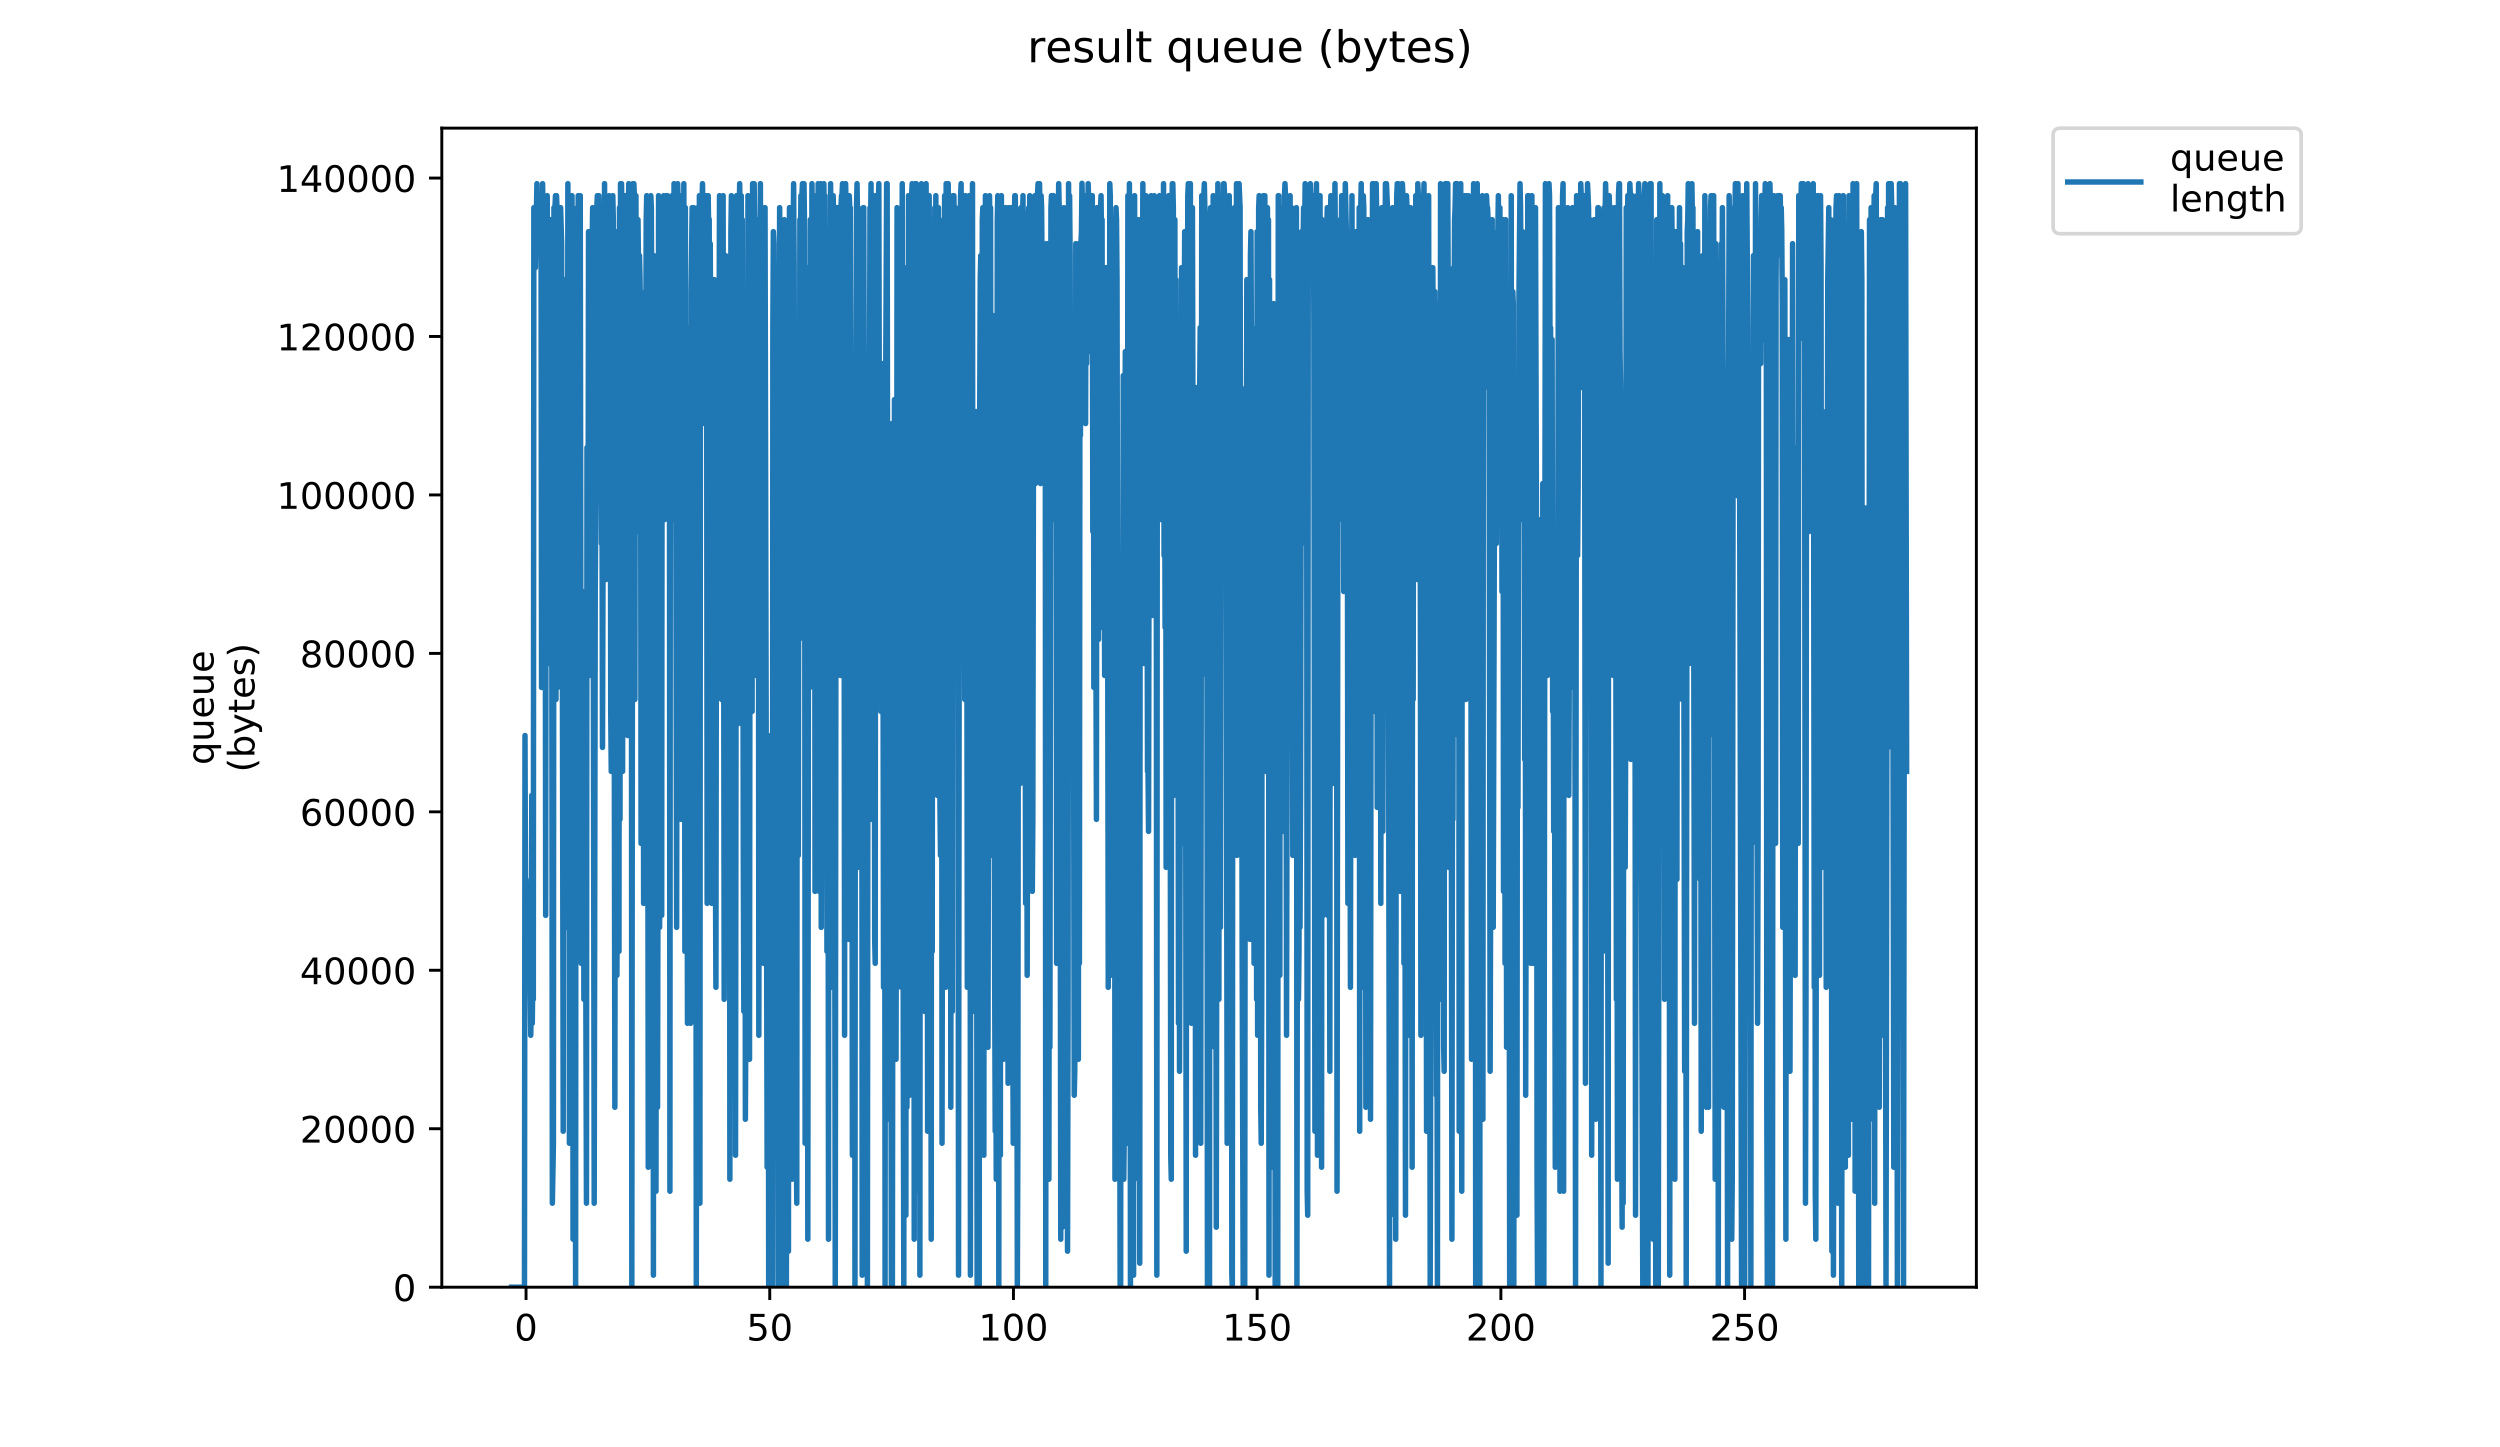 <?xml version="1.0" encoding="utf-8" standalone="no"?>
<!DOCTYPE svg PUBLIC "-//W3C//DTD SVG 1.1//EN"
  "http://www.w3.org/Graphics/SVG/1.1/DTD/svg11.dtd">
<!-- Created with matplotlib (https://matplotlib.org/) -->
<svg height="396pt" version="1.1" viewBox="0 0 684 396" width="684pt" xmlns="http://www.w3.org/2000/svg" xmlns:xlink="http://www.w3.org/1999/xlink">
 <defs>
  <style type="text/css">
*{stroke-linecap:butt;stroke-linejoin:round;}
  </style>
 </defs>
 <g id="figure_1">
  <g id="patch_1">
   <path d="M 0 396 
L 684 396 
L 684 0 
L 0 0 
z
" style="fill:#ffffff;"/>
  </g>
  <g id="axes_1">
   <g id="patch_2">
    <path d="M 120.879 352.174 
L 540.734 352.174 
L 540.734 35.062 
L 120.879 35.062 
z
" style="fill:#ffffff;"/>
   </g>
   <g id="matplotlib.axis_1">
    <g id="xtick_1">
     <g id="line2d_1">
      <defs>
       <path d="M 0 0 
L 0 3.5 
" id="m52abedd62e" style="stroke:#000000;stroke-width:0.8;"/>
      </defs>
      <g>
       <use style="stroke:#000000;stroke-width:0.8;" x="143.924" xlink:href="#m52abedd62e" y="352.174"/>
      </g>
     </g>
     <g id="text_1">
      <!-- 0 -->
      <defs>
       <path d="M 31.781 66.406 
Q 24.172 66.406 20.328 58.906 
Q 16.5 51.422 16.5 36.375 
Q 16.5 21.391 20.328 13.891 
Q 24.172 6.391 31.781 6.391 
Q 39.453 6.391 43.281 13.891 
Q 47.125 21.391 47.125 36.375 
Q 47.125 51.422 43.281 58.906 
Q 39.453 66.406 31.781 66.406 
z
M 31.781 74.219 
Q 44.047 74.219 50.516 64.516 
Q 56.984 54.828 56.984 36.375 
Q 56.984 17.969 50.516 8.266 
Q 44.047 -1.422 31.781 -1.422 
Q 19.531 -1.422 13.062 8.266 
Q 6.594 17.969 6.594 36.375 
Q 6.594 54.828 13.062 64.516 
Q 19.531 74.219 31.781 74.219 
z
" id="DejaVuSans-48"/>
      </defs>
      <g transform="translate(140.743 366.773)scale(0.1 -0.1)">
       <use xlink:href="#DejaVuSans-48"/>
      </g>
     </g>
    </g>
    <g id="xtick_2">
     <g id="line2d_2">
      <g>
       <use style="stroke:#000000;stroke-width:0.8;" x="210.603" xlink:href="#m52abedd62e" y="352.174"/>
      </g>
     </g>
     <g id="text_2">
      <!-- 50 -->
      <defs>
       <path d="M 10.797 72.906 
L 49.516 72.906 
L 49.516 64.594 
L 19.828 64.594 
L 19.828 46.734 
Q 21.969 47.469 24.109 47.828 
Q 26.266 48.188 28.422 48.188 
Q 40.625 48.188 47.75 41.5 
Q 54.891 34.812 54.891 23.391 
Q 54.891 11.625 47.562 5.094 
Q 40.234 -1.422 26.906 -1.422 
Q 22.312 -1.422 17.547 -0.641 
Q 12.797 0.141 7.719 1.703 
L 7.719 11.625 
Q 12.109 9.234 16.797 8.062 
Q 21.484 6.891 26.703 6.891 
Q 35.156 6.891 40.078 11.328 
Q 45.016 15.766 45.016 23.391 
Q 45.016 31 40.078 35.438 
Q 35.156 39.891 26.703 39.891 
Q 22.75 39.891 18.812 39.016 
Q 14.891 38.141 10.797 36.281 
z
" id="DejaVuSans-53"/>
      </defs>
      <g transform="translate(204.24 366.773)scale(0.1 -0.1)">
       <use xlink:href="#DejaVuSans-53"/>
       <use x="63.623" xlink:href="#DejaVuSans-48"/>
      </g>
     </g>
    </g>
    <g id="xtick_3">
     <g id="line2d_3">
      <g>
       <use style="stroke:#000000;stroke-width:0.8;" x="277.281" xlink:href="#m52abedd62e" y="352.174"/>
      </g>
     </g>
     <g id="text_3">
      <!-- 100 -->
      <defs>
       <path d="M 12.406 8.297 
L 28.516 8.297 
L 28.516 63.922 
L 10.984 60.406 
L 10.984 69.391 
L 28.422 72.906 
L 38.281 72.906 
L 38.281 8.297 
L 54.391 8.297 
L 54.391 0 
L 12.406 0 
z
" id="DejaVuSans-49"/>
      </defs>
      <g transform="translate(267.737 366.773)scale(0.1 -0.1)">
       <use xlink:href="#DejaVuSans-49"/>
       <use x="63.623" xlink:href="#DejaVuSans-48"/>
       <use x="127.246" xlink:href="#DejaVuSans-48"/>
      </g>
     </g>
    </g>
    <g id="xtick_4">
     <g id="line2d_4">
      <g>
       <use style="stroke:#000000;stroke-width:0.8;" x="343.959" xlink:href="#m52abedd62e" y="352.174"/>
      </g>
     </g>
     <g id="text_4">
      <!-- 150 -->
      <g transform="translate(334.416 366.773)scale(0.1 -0.1)">
       <use xlink:href="#DejaVuSans-49"/>
       <use x="63.623" xlink:href="#DejaVuSans-53"/>
       <use x="127.246" xlink:href="#DejaVuSans-48"/>
      </g>
     </g>
    </g>
    <g id="xtick_5">
     <g id="line2d_5">
      <g>
       <use style="stroke:#000000;stroke-width:0.8;" x="410.638" xlink:href="#m52abedd62e" y="352.174"/>
      </g>
     </g>
     <g id="text_5">
      <!-- 200 -->
      <defs>
       <path d="M 19.188 8.297 
L 53.609 8.297 
L 53.609 0 
L 7.328 0 
L 7.328 8.297 
Q 12.938 14.109 22.625 23.891 
Q 32.328 33.688 34.812 36.531 
Q 39.547 41.844 41.422 45.531 
Q 43.312 49.219 43.312 52.781 
Q 43.312 58.594 39.234 62.25 
Q 35.156 65.922 28.609 65.922 
Q 23.969 65.922 18.812 64.312 
Q 13.672 62.703 7.812 59.422 
L 7.812 69.391 
Q 13.766 71.781 18.938 73 
Q 24.125 74.219 28.422 74.219 
Q 39.75 74.219 46.484 68.547 
Q 53.219 62.891 53.219 53.422 
Q 53.219 48.922 51.531 44.891 
Q 49.859 40.875 45.406 35.406 
Q 44.188 33.984 37.641 27.219 
Q 31.109 20.453 19.188 8.297 
z
" id="DejaVuSans-50"/>
      </defs>
      <g transform="translate(401.094 366.773)scale(0.1 -0.1)">
       <use xlink:href="#DejaVuSans-50"/>
       <use x="63.623" xlink:href="#DejaVuSans-48"/>
       <use x="127.246" xlink:href="#DejaVuSans-48"/>
      </g>
     </g>
    </g>
    <g id="xtick_6">
     <g id="line2d_6">
      <g>
       <use style="stroke:#000000;stroke-width:0.8;" x="477.316" xlink:href="#m52abedd62e" y="352.174"/>
      </g>
     </g>
     <g id="text_6">
      <!-- 250 -->
      <g transform="translate(467.773 366.773)scale(0.1 -0.1)">
       <use xlink:href="#DejaVuSans-50"/>
       <use x="63.623" xlink:href="#DejaVuSans-53"/>
       <use x="127.246" xlink:href="#DejaVuSans-48"/>
      </g>
     </g>
    </g>
   </g>
   <g id="matplotlib.axis_2">
    <g id="ytick_1">
     <g id="line2d_7">
      <defs>
       <path d="M 0 0 
L -3.5 0 
" id="m3ee3da9029" style="stroke:#000000;stroke-width:0.8;"/>
      </defs>
      <g>
       <use style="stroke:#000000;stroke-width:0.8;" x="120.879" xlink:href="#m3ee3da9029" y="352.174"/>
      </g>
     </g>
     <g id="text_7">
      <!-- 0 -->
      <g transform="translate(107.516 355.973)scale(0.1 -0.1)">
       <use xlink:href="#DejaVuSans-48"/>
      </g>
     </g>
    </g>
    <g id="ytick_2">
     <g id="line2d_8">
      <g>
       <use style="stroke:#000000;stroke-width:0.8;" x="120.879" xlink:href="#m3ee3da9029" y="308.822"/>
      </g>
     </g>
     <g id="text_8">
      <!-- 20000 -->
      <g transform="translate(82.066 312.621)scale(0.1 -0.1)">
       <use xlink:href="#DejaVuSans-50"/>
       <use x="63.623" xlink:href="#DejaVuSans-48"/>
       <use x="127.246" xlink:href="#DejaVuSans-48"/>
       <use x="190.869" xlink:href="#DejaVuSans-48"/>
       <use x="254.492" xlink:href="#DejaVuSans-48"/>
      </g>
     </g>
    </g>
    <g id="ytick_3">
     <g id="line2d_9">
      <g>
       <use style="stroke:#000000;stroke-width:0.8;" x="120.879" xlink:href="#m3ee3da9029" y="265.47"/>
      </g>
     </g>
     <g id="text_9">
      <!-- 40000 -->
      <defs>
       <path d="M 37.797 64.312 
L 12.891 25.391 
L 37.797 25.391 
z
M 35.203 72.906 
L 47.609 72.906 
L 47.609 25.391 
L 58.016 25.391 
L 58.016 17.188 
L 47.609 17.188 
L 47.609 0 
L 37.797 0 
L 37.797 17.188 
L 4.891 17.188 
L 4.891 26.703 
z
" id="DejaVuSans-52"/>
      </defs>
      <g transform="translate(82.066 269.27)scale(0.1 -0.1)">
       <use xlink:href="#DejaVuSans-52"/>
       <use x="63.623" xlink:href="#DejaVuSans-48"/>
       <use x="127.246" xlink:href="#DejaVuSans-48"/>
       <use x="190.869" xlink:href="#DejaVuSans-48"/>
       <use x="254.492" xlink:href="#DejaVuSans-48"/>
      </g>
     </g>
    </g>
    <g id="ytick_4">
     <g id="line2d_10">
      <g>
       <use style="stroke:#000000;stroke-width:0.8;" x="120.879" xlink:href="#m3ee3da9029" y="222.118"/>
      </g>
     </g>
     <g id="text_10">
      <!-- 60000 -->
      <defs>
       <path d="M 33.016 40.375 
Q 26.375 40.375 22.484 35.828 
Q 18.609 31.297 18.609 23.391 
Q 18.609 15.531 22.484 10.953 
Q 26.375 6.391 33.016 6.391 
Q 39.656 6.391 43.531 10.953 
Q 47.406 15.531 47.406 23.391 
Q 47.406 31.297 43.531 35.828 
Q 39.656 40.375 33.016 40.375 
z
M 52.594 71.297 
L 52.594 62.312 
Q 48.875 64.062 45.094 64.984 
Q 41.312 65.922 37.594 65.922 
Q 27.828 65.922 22.672 59.328 
Q 17.531 52.734 16.797 39.406 
Q 19.672 43.656 24.016 45.922 
Q 28.375 48.188 33.594 48.188 
Q 44.578 48.188 50.953 41.516 
Q 57.328 34.859 57.328 23.391 
Q 57.328 12.156 50.688 5.359 
Q 44.047 -1.422 33.016 -1.422 
Q 20.359 -1.422 13.672 8.266 
Q 6.984 17.969 6.984 36.375 
Q 6.984 53.656 15.188 63.938 
Q 23.391 74.219 37.203 74.219 
Q 40.922 74.219 44.703 73.484 
Q 48.484 72.75 52.594 71.297 
z
" id="DejaVuSans-54"/>
      </defs>
      <g transform="translate(82.066 225.918)scale(0.1 -0.1)">
       <use xlink:href="#DejaVuSans-54"/>
       <use x="63.623" xlink:href="#DejaVuSans-48"/>
       <use x="127.246" xlink:href="#DejaVuSans-48"/>
       <use x="190.869" xlink:href="#DejaVuSans-48"/>
       <use x="254.492" xlink:href="#DejaVuSans-48"/>
      </g>
     </g>
    </g>
    <g id="ytick_5">
     <g id="line2d_11">
      <g>
       <use style="stroke:#000000;stroke-width:0.8;" x="120.879" xlink:href="#m3ee3da9029" y="178.767"/>
      </g>
     </g>
     <g id="text_11">
      <!-- 80000 -->
      <defs>
       <path d="M 31.781 34.625 
Q 24.75 34.625 20.719 30.859 
Q 16.703 27.094 16.703 20.516 
Q 16.703 13.922 20.719 10.156 
Q 24.75 6.391 31.781 6.391 
Q 38.812 6.391 42.859 10.172 
Q 46.922 13.969 46.922 20.516 
Q 46.922 27.094 42.891 30.859 
Q 38.875 34.625 31.781 34.625 
z
M 21.922 38.812 
Q 15.578 40.375 12.031 44.719 
Q 8.5 49.078 8.5 55.328 
Q 8.5 64.062 14.719 69.141 
Q 20.953 74.219 31.781 74.219 
Q 42.672 74.219 48.875 69.141 
Q 55.078 64.062 55.078 55.328 
Q 55.078 49.078 51.531 44.719 
Q 48 40.375 41.703 38.812 
Q 48.828 37.156 52.797 32.312 
Q 56.781 27.484 56.781 20.516 
Q 56.781 9.906 50.312 4.234 
Q 43.844 -1.422 31.781 -1.422 
Q 19.734 -1.422 13.25 4.234 
Q 6.781 9.906 6.781 20.516 
Q 6.781 27.484 10.781 32.312 
Q 14.797 37.156 21.922 38.812 
z
M 18.312 54.391 
Q 18.312 48.734 21.844 45.562 
Q 25.391 42.391 31.781 42.391 
Q 38.141 42.391 41.719 45.562 
Q 45.312 48.734 45.312 54.391 
Q 45.312 60.062 41.719 63.234 
Q 38.141 66.406 31.781 66.406 
Q 25.391 66.406 21.844 63.234 
Q 18.312 60.062 18.312 54.391 
z
" id="DejaVuSans-56"/>
      </defs>
      <g transform="translate(82.066 182.566)scale(0.1 -0.1)">
       <use xlink:href="#DejaVuSans-56"/>
       <use x="63.623" xlink:href="#DejaVuSans-48"/>
       <use x="127.246" xlink:href="#DejaVuSans-48"/>
       <use x="190.869" xlink:href="#DejaVuSans-48"/>
       <use x="254.492" xlink:href="#DejaVuSans-48"/>
      </g>
     </g>
    </g>
    <g id="ytick_6">
     <g id="line2d_12">
      <g>
       <use style="stroke:#000000;stroke-width:0.8;" x="120.879" xlink:href="#m3ee3da9029" y="135.415"/>
      </g>
     </g>
     <g id="text_12">
      <!-- 100000 -->
      <g transform="translate(75.704 139.214)scale(0.1 -0.1)">
       <use xlink:href="#DejaVuSans-49"/>
       <use x="63.623" xlink:href="#DejaVuSans-48"/>
       <use x="127.246" xlink:href="#DejaVuSans-48"/>
       <use x="190.869" xlink:href="#DejaVuSans-48"/>
       <use x="254.492" xlink:href="#DejaVuSans-48"/>
       <use x="318.115" xlink:href="#DejaVuSans-48"/>
      </g>
     </g>
    </g>
    <g id="ytick_7">
     <g id="line2d_13">
      <g>
       <use style="stroke:#000000;stroke-width:0.8;" x="120.879" xlink:href="#m3ee3da9029" y="92.063"/>
      </g>
     </g>
     <g id="text_13">
      <!-- 120000 -->
      <g transform="translate(75.704 95.862)scale(0.1 -0.1)">
       <use xlink:href="#DejaVuSans-49"/>
       <use x="63.623" xlink:href="#DejaVuSans-50"/>
       <use x="127.246" xlink:href="#DejaVuSans-48"/>
       <use x="190.869" xlink:href="#DejaVuSans-48"/>
       <use x="254.492" xlink:href="#DejaVuSans-48"/>
       <use x="318.115" xlink:href="#DejaVuSans-48"/>
      </g>
     </g>
    </g>
    <g id="ytick_8">
     <g id="line2d_14">
      <g>
       <use style="stroke:#000000;stroke-width:0.8;" x="120.879" xlink:href="#m3ee3da9029" y="48.711"/>
      </g>
     </g>
     <g id="text_14">
      <!-- 140000 -->
      <g transform="translate(75.704 52.51)scale(0.1 -0.1)">
       <use xlink:href="#DejaVuSans-49"/>
       <use x="63.623" xlink:href="#DejaVuSans-52"/>
       <use x="127.246" xlink:href="#DejaVuSans-48"/>
       <use x="190.869" xlink:href="#DejaVuSans-48"/>
       <use x="254.492" xlink:href="#DejaVuSans-48"/>
       <use x="318.115" xlink:href="#DejaVuSans-48"/>
      </g>
     </g>
    </g>
    <g id="text_15">
     <!-- queue -->
     <defs>
      <path d="M 14.797 27.297 
Q 14.797 17.391 18.875 11.75 
Q 22.953 6.109 30.078 6.109 
Q 37.203 6.109 41.297 11.75 
Q 45.406 17.391 45.406 27.297 
Q 45.406 37.203 41.297 42.844 
Q 37.203 48.484 30.078 48.484 
Q 22.953 48.484 18.875 42.844 
Q 14.797 37.203 14.797 27.297 
z
M 45.406 8.203 
Q 42.578 3.328 38.25 0.953 
Q 33.938 -1.422 27.875 -1.422 
Q 17.969 -1.422 11.734 6.484 
Q 5.516 14.406 5.516 27.297 
Q 5.516 40.188 11.734 48.094 
Q 17.969 56 27.875 56 
Q 33.938 56 38.25 53.625 
Q 42.578 51.266 45.406 46.391 
L 45.406 54.688 
L 54.391 54.688 
L 54.391 -20.797 
L 45.406 -20.797 
z
" id="DejaVuSans-113"/>
      <path d="M 8.5 21.578 
L 8.5 54.688 
L 17.484 54.688 
L 17.484 21.922 
Q 17.484 14.156 20.5 10.266 
Q 23.531 6.391 29.594 6.391 
Q 36.859 6.391 41.078 11.031 
Q 45.312 15.672 45.312 23.688 
L 45.312 54.688 
L 54.297 54.688 
L 54.297 0 
L 45.312 0 
L 45.312 8.406 
Q 42.047 3.422 37.719 1 
Q 33.406 -1.422 27.688 -1.422 
Q 18.266 -1.422 13.375 4.438 
Q 8.5 10.297 8.5 21.578 
z
M 31.109 56 
z
" id="DejaVuSans-117"/>
      <path d="M 56.203 29.594 
L 56.203 25.203 
L 14.891 25.203 
Q 15.484 15.922 20.484 11.062 
Q 25.484 6.203 34.422 6.203 
Q 39.594 6.203 44.453 7.469 
Q 49.312 8.734 54.109 11.281 
L 54.109 2.781 
Q 49.266 0.734 44.188 -0.344 
Q 39.109 -1.422 33.891 -1.422 
Q 20.797 -1.422 13.156 6.188 
Q 5.516 13.812 5.516 26.812 
Q 5.516 40.234 12.766 48.109 
Q 20.016 56 32.328 56 
Q 43.359 56 49.781 48.891 
Q 56.203 41.797 56.203 29.594 
z
M 47.219 32.234 
Q 47.125 39.594 43.094 43.984 
Q 39.062 48.391 32.422 48.391 
Q 24.906 48.391 20.391 44.141 
Q 15.875 39.891 15.188 32.172 
z
" id="DejaVuSans-101"/>
     </defs>
     <g transform="translate(58.426 209.283)rotate(-90)scale(0.1 -0.1)">
      <use xlink:href="#DejaVuSans-113"/>
      <use x="63.477" xlink:href="#DejaVuSans-117"/>
      <use x="126.855" xlink:href="#DejaVuSans-101"/>
      <use x="188.379" xlink:href="#DejaVuSans-117"/>
      <use x="251.758" xlink:href="#DejaVuSans-101"/>
     </g>
     <!-- (bytes) -->
     <defs>
      <path d="M 31 75.875 
Q 24.469 64.656 21.281 53.656 
Q 18.109 42.672 18.109 31.391 
Q 18.109 20.125 21.312 9.062 
Q 24.516 -2 31 -13.188 
L 23.188 -13.188 
Q 15.875 -1.703 12.234 9.375 
Q 8.594 20.453 8.594 31.391 
Q 8.594 42.281 12.203 53.312 
Q 15.828 64.359 23.188 75.875 
z
" id="DejaVuSans-40"/>
      <path d="M 48.688 27.297 
Q 48.688 37.203 44.609 42.844 
Q 40.531 48.484 33.406 48.484 
Q 26.266 48.484 22.188 42.844 
Q 18.109 37.203 18.109 27.297 
Q 18.109 17.391 22.188 11.75 
Q 26.266 6.109 33.406 6.109 
Q 40.531 6.109 44.609 11.75 
Q 48.688 17.391 48.688 27.297 
z
M 18.109 46.391 
Q 20.953 51.266 25.266 53.625 
Q 29.594 56 35.594 56 
Q 45.562 56 51.781 48.094 
Q 58.016 40.188 58.016 27.297 
Q 58.016 14.406 51.781 6.484 
Q 45.562 -1.422 35.594 -1.422 
Q 29.594 -1.422 25.266 0.953 
Q 20.953 3.328 18.109 8.203 
L 18.109 0 
L 9.078 0 
L 9.078 75.984 
L 18.109 75.984 
z
" id="DejaVuSans-98"/>
      <path d="M 32.172 -5.078 
Q 28.375 -14.844 24.75 -17.812 
Q 21.141 -20.797 15.094 -20.797 
L 7.906 -20.797 
L 7.906 -13.281 
L 13.188 -13.281 
Q 16.891 -13.281 18.938 -11.516 
Q 21 -9.766 23.484 -3.219 
L 25.094 0.875 
L 2.984 54.688 
L 12.5 54.688 
L 29.594 11.922 
L 46.688 54.688 
L 56.203 54.688 
z
" id="DejaVuSans-121"/>
      <path d="M 18.312 70.219 
L 18.312 54.688 
L 36.812 54.688 
L 36.812 47.703 
L 18.312 47.703 
L 18.312 18.016 
Q 18.312 11.328 20.141 9.422 
Q 21.969 7.516 27.594 7.516 
L 36.812 7.516 
L 36.812 0 
L 27.594 0 
Q 17.188 0 13.234 3.875 
Q 9.281 7.766 9.281 18.016 
L 9.281 47.703 
L 2.688 47.703 
L 2.688 54.688 
L 9.281 54.688 
L 9.281 70.219 
z
" id="DejaVuSans-116"/>
      <path d="M 44.281 53.078 
L 44.281 44.578 
Q 40.484 46.531 36.375 47.5 
Q 32.281 48.484 27.875 48.484 
Q 21.188 48.484 17.844 46.438 
Q 14.5 44.391 14.5 40.281 
Q 14.5 37.156 16.891 35.375 
Q 19.281 33.594 26.516 31.984 
L 29.594 31.297 
Q 39.156 29.25 43.188 25.516 
Q 47.219 21.781 47.219 15.094 
Q 47.219 7.469 41.188 3.016 
Q 35.156 -1.422 24.609 -1.422 
Q 20.219 -1.422 15.453 -0.562 
Q 10.688 0.297 5.422 2 
L 5.422 11.281 
Q 10.406 8.688 15.234 7.391 
Q 20.062 6.109 24.812 6.109 
Q 31.156 6.109 34.562 8.281 
Q 37.984 10.453 37.984 14.406 
Q 37.984 18.062 35.516 20.016 
Q 33.062 21.969 24.703 23.781 
L 21.578 24.516 
Q 13.234 26.266 9.516 29.906 
Q 5.812 33.547 5.812 39.891 
Q 5.812 47.609 11.281 51.797 
Q 16.75 56 26.812 56 
Q 31.781 56 36.172 55.266 
Q 40.578 54.547 44.281 53.078 
z
" id="DejaVuSans-115"/>
      <path d="M 8.016 75.875 
L 15.828 75.875 
Q 23.141 64.359 26.781 53.312 
Q 30.422 42.281 30.422 31.391 
Q 30.422 20.453 26.781 9.375 
Q 23.141 -1.703 15.828 -13.188 
L 8.016 -13.188 
Q 14.5 -2 17.703 9.062 
Q 20.906 20.125 20.906 31.391 
Q 20.906 42.672 17.703 53.656 
Q 14.5 64.656 8.016 75.875 
z
" id="DejaVuSans-41"/>
     </defs>
     <g transform="translate(69.624 211.295)rotate(-90)scale(0.1 -0.1)">
      <use xlink:href="#DejaVuSans-40"/>
      <use x="39.014" xlink:href="#DejaVuSans-98"/>
      <use x="102.49" xlink:href="#DejaVuSans-121"/>
      <use x="161.67" xlink:href="#DejaVuSans-116"/>
      <use x="200.879" xlink:href="#DejaVuSans-101"/>
      <use x="262.402" xlink:href="#DejaVuSans-115"/>
      <use x="314.502" xlink:href="#DejaVuSans-41"/>
     </g>
    </g>
   </g>
   <g id="line2d_15">
    <path clip-path="url(#pa6ad1a42fd)" d="M 139.963 352.174 
L 143.496 352.174 
L 143.637 201.24 
L 143.777 243.877 
L 143.919 240.595 
L 144.061 250.44 
L 144.201 250.44 
L 144.348 243.877 
L 144.495 247.158 
L 144.643 260.285 
L 144.783 257.004 
L 144.925 257.004 
L 145.208 283.258 
L 145.351 276.707 
L 145.493 217.623 
L 145.633 279.976 
L 145.774 266.849 
L 145.916 273.412 
L 146.056 56.818 
L 146.337 69.945 
L 146.478 73.226 
L 146.901 50.254 
L 147.042 63.381 
L 147.182 56.818 
L 147.324 63.381 
L 147.605 56.818 
L 147.746 56.818 
L 147.887 63.381 
L 148.027 56.818 
L 148.169 188.087 
L 148.31 69.945 
L 148.451 50.254 
L 148.592 60.099 
L 148.733 132.298 
L 149.014 56.818 
L 149.156 119.171 
L 149.296 250.44 
L 149.437 83.071 
L 149.577 135.579 
L 149.717 53.536 
L 149.858 89.635 
L 149.998 181.524 
L 150.278 60.099 
L 150.559 60.099 
L 150.701 109.325 
L 150.842 119.171 
L 150.983 181.524 
L 151.124 329.202 
L 151.415 312.793 
L 151.556 56.818 
L 151.696 161.833 
L 151.837 56.818 
L 151.978 53.536 
L 152.119 191.369 
L 152.26 53.536 
L 152.4 56.818 
L 152.541 188.087 
L 152.681 60.099 
L 152.821 56.818 
L 152.961 151.988 
L 153.244 106.044 
L 153.384 56.818 
L 153.665 66.663 
L 154.093 309.512 
L 154.234 135.579 
L 154.517 76.508 
L 154.66 115.889 
L 154.801 243.877 
L 154.944 253.722 
L 155.085 145.425 
L 155.226 184.805 
L 155.367 50.254 
L 155.649 168.397 
L 155.79 312.793 
L 156.072 73.226 
L 156.214 230.75 
L 156.496 53.536 
L 156.638 92.917 
L 156.779 339.047 
L 156.921 184.805 
L 157.062 319.357 
L 157.204 194.651 
L 157.488 352.174 
L 157.628 79.79 
L 157.772 243.877 
L 157.913 56.818 
L 158.053 86.353 
L 158.193 53.536 
L 158.475 76.508 
L 158.616 158.552 
L 158.758 53.536 
L 159.039 263.567 
L 159.182 247.158 
L 159.325 174.96 
L 159.465 161.833 
L 159.605 168.397 
L 159.746 273.412 
L 160.029 201.24 
L 160.172 234.032 
L 160.456 329.202 
L 160.596 122.452 
L 160.736 125.734 
L 160.877 171.678 
L 161.018 63.381 
L 161.447 184.805 
L 161.588 66.663 
L 161.729 83.071 
L 161.869 63.381 
L 162.01 66.663 
L 162.151 56.818 
L 162.573 329.202 
L 162.857 161.833 
L 163.145 119.171 
L 163.287 56.818 
L 163.428 53.536 
L 163.568 73.226 
L 163.709 56.818 
L 163.85 53.536 
L 163.992 60.099 
L 164.132 56.818 
L 164.272 66.663 
L 164.413 86.353 
L 164.556 148.706 
L 164.697 129.016 
L 164.84 204.496 
L 165.122 109.325 
L 165.263 132.298 
L 165.404 50.254 
L 165.545 115.889 
L 165.686 60.099 
L 165.829 158.552 
L 166.111 66.663 
L 166.251 83.071 
L 166.675 53.536 
L 166.816 155.27 
L 166.956 83.071 
L 167.096 194.651 
L 167.238 211.059 
L 167.52 69.945 
L 167.661 53.536 
L 167.802 60.099 
L 167.944 119.171 
L 168.225 302.948 
L 168.507 63.381 
L 168.648 135.579 
L 168.79 266.849 
L 168.93 227.468 
L 169.07 83.071 
L 169.351 260.285 
L 169.491 56.818 
L 169.631 224.186 
L 169.772 50.254 
L 169.915 89.635 
L 170.058 50.254 
L 170.198 83.071 
L 170.338 211.059 
L 170.479 56.818 
L 170.761 73.226 
L 170.901 96.198 
L 171.041 53.536 
L 171.18 56.818 
L 171.46 83.071 
L 171.6 60.099 
L 171.74 201.24 
L 171.881 63.381 
L 172.022 50.254 
L 172.163 53.536 
L 172.303 53.536 
L 172.444 73.226 
L 172.585 56.818 
L 172.726 86.353 
L 172.866 352.174 
L 173.146 50.254 
L 173.287 63.381 
L 173.427 50.254 
L 173.567 53.536 
L 173.708 191.369 
L 173.849 63.381 
L 173.989 53.536 
L 174.129 99.48 
L 174.269 76.508 
L 174.41 145.425 
L 174.552 60.099 
L 174.692 73.226 
L 174.832 106.044 
L 174.972 69.945 
L 175.113 76.508 
L 175.253 89.635 
L 175.393 230.75 
L 175.533 129.016 
L 175.673 178.242 
L 175.814 132.298 
L 175.956 129.016 
L 176.096 247.158 
L 176.237 109.325 
L 176.377 184.805 
L 176.518 79.79 
L 176.66 106.044 
L 176.801 60.099 
L 176.941 53.536 
L 177.082 83.071 
L 177.365 319.357 
L 177.787 56.818 
L 177.927 56.818 
L 178.068 53.536 
L 178.21 56.818 
L 178.492 151.988 
L 178.633 99.48 
L 178.773 348.892 
L 178.913 69.945 
L 179.053 112.607 
L 179.477 325.92 
L 179.618 197.932 
L 179.76 220.905 
L 179.901 302.948 
L 180.043 230.75 
L 180.185 53.536 
L 180.326 112.607 
L 180.467 253.722 
L 180.609 138.861 
L 180.75 247.158 
L 180.891 96.198 
L 181.033 250.44 
L 181.174 69.945 
L 181.315 86.353 
L 181.456 138.861 
L 181.598 53.536 
L 181.88 142.143 
L 182.304 53.536 
L 182.445 63.381 
L 182.586 53.536 
L 182.727 66.663 
L 182.868 109.325 
L 183.008 56.818 
L 183.148 86.353 
L 183.289 325.92 
L 183.43 69.945 
L 183.57 112.607 
L 183.852 53.536 
L 183.994 56.818 
L 184.136 142.143 
L 184.418 50.254 
L 184.699 63.381 
L 184.84 96.198 
L 185.123 253.722 
L 185.405 50.254 
L 185.546 56.818 
L 185.686 53.536 
L 186.11 53.536 
L 186.251 89.635 
L 186.393 224.186 
L 186.677 92.917 
L 186.817 66.663 
L 186.958 148.706 
L 187.098 50.254 
L 187.24 99.48 
L 187.382 260.285 
L 187.524 56.818 
L 187.666 211.059 
L 187.809 96.198 
L 188.094 279.976 
L 188.236 234.032 
L 188.521 89.635 
L 188.663 260.285 
L 188.806 234.032 
L 188.948 279.976 
L 189.09 79.79 
L 189.372 56.818 
L 189.516 60.099 
L 189.656 66.663 
L 189.796 56.818 
L 190.222 207.778 
L 190.363 168.397 
L 190.507 352.174 
L 190.791 69.945 
L 190.932 56.818 
L 191.072 135.579 
L 191.213 138.861 
L 191.354 53.536 
L 191.494 329.202 
L 191.637 89.635 
L 191.777 56.818 
L 192.06 56.818 
L 192.2 50.254 
L 192.341 60.099 
L 192.482 89.635 
L 192.623 53.536 
L 192.766 115.889 
L 192.906 53.536 
L 193.049 115.889 
L 193.19 53.536 
L 193.331 86.353 
L 193.473 247.158 
L 193.615 56.818 
L 193.756 53.536 
L 193.898 63.381 
L 194.038 60.008 
L 194.179 165.115 
L 194.32 66.663 
L 194.461 96.198 
L 194.745 247.158 
L 194.886 174.96 
L 195.027 224.186 
L 195.168 79.79 
L 195.31 165.115 
L 195.45 76.508 
L 195.731 234.032 
L 195.873 270.131 
L 196.014 155.27 
L 196.155 168.397 
L 196.296 86.353 
L 196.438 89.635 
L 196.579 145.425 
L 196.86 53.536 
L 197 125.734 
L 197.141 125.734 
L 197.283 188.087 
L 197.423 191.369 
L 197.706 145.425 
L 197.846 53.536 
L 198.133 273.412 
L 198.558 69.945 
L 198.7 86.353 
L 198.84 83.071 
L 198.982 102.762 
L 199.123 165.115 
L 199.267 96.198 
L 199.408 250.44 
L 199.548 73.226 
L 199.689 322.639 
L 199.973 63.381 
L 200.113 53.536 
L 200.396 247.158 
L 200.537 60.099 
L 200.677 56.818 
L 200.817 66.663 
L 200.958 56.818 
L 201.241 316.075 
L 201.526 53.536 
L 201.666 86.353 
L 201.807 174.96 
L 201.949 73.226 
L 202.09 197.932 
L 202.233 60.099 
L 202.374 50.254 
L 202.516 60.099 
L 202.658 122.452 
L 202.8 53.536 
L 202.941 73.226 
L 203.083 60.099 
L 203.369 234.032 
L 203.511 276.707 
L 203.653 260.285 
L 203.793 155.27 
L 203.934 306.23 
L 204.077 276.707 
L 204.219 89.635 
L 204.36 266.849 
L 204.5 214.341 
L 204.641 53.536 
L 204.783 56.818 
L 204.924 66.663 
L 205.066 289.821 
L 205.208 142.143 
L 205.349 119.171 
L 205.489 151.988 
L 205.63 56.818 
L 205.773 194.651 
L 205.914 50.254 
L 206.056 148.706 
L 206.198 50.254 
L 206.339 50.254 
L 206.481 63.381 
L 206.624 60.099 
L 206.908 184.805 
L 207.05 60.099 
L 207.332 158.552 
L 207.473 86.353 
L 207.614 283.258 
L 207.903 86.353 
L 208.043 50.254 
L 208.324 240.595 
L 208.465 73.226 
L 208.606 56.818 
L 208.746 115.889 
L 208.887 263.567 
L 209.029 63.381 
L 209.171 66.663 
L 209.315 56.818 
L 209.885 319.357 
L 210.167 201.24 
L 210.311 352.174 
L 210.454 217.623 
L 210.597 345.611 
L 210.741 335.765 
L 210.882 227.468 
L 211.022 217.623 
L 211.163 217.623 
L 211.307 352.174 
L 211.451 89.635 
L 211.593 63.381 
L 211.736 66.663 
L 211.881 145.425 
L 212.023 79.79 
L 212.308 289.821 
L 212.455 273.412 
L 212.596 161.833 
L 212.883 352.174 
L 213.029 352.174 
L 213.172 92.917 
L 213.314 56.818 
L 213.455 112.607 
L 213.597 352.174 
L 213.738 89.635 
L 213.879 352.174 
L 214.165 234.032 
L 214.309 243.877 
L 214.592 60.099 
L 214.732 227.468 
L 214.873 92.917 
L 215.013 161.833 
L 215.154 352.174 
L 215.295 89.635 
L 215.437 165.115 
L 215.578 89.635 
L 215.719 342.329 
L 215.862 86.353 
L 216.005 56.818 
L 216.287 257.004 
L 216.428 79.79 
L 216.569 132.298 
L 216.71 322.639 
L 216.992 66.663 
L 217.132 50.254 
L 217.278 73.226 
L 217.712 299.666 
L 217.857 309.512 
L 217.998 329.202 
L 218.138 119.171 
L 218.279 119.171 
L 218.42 234.032 
L 218.564 132.298 
L 218.704 174.96 
L 218.844 60.099 
L 218.985 69.945 
L 219.126 53.536 
L 219.267 56.818 
L 219.549 50.254 
L 219.69 50.254 
L 219.832 76.508 
L 219.979 50.254 
L 220.128 63.381 
L 220.277 312.793 
L 220.427 230.75 
L 220.574 279.976 
L 220.724 250.44 
L 220.872 73.226 
L 221.014 339.047 
L 221.297 76.508 
L 221.437 102.762 
L 221.578 188.087 
L 221.719 60.099 
L 222.002 132.298 
L 222.144 50.254 
L 222.285 63.381 
L 222.568 174.96 
L 222.71 53.536 
L 222.851 60.099 
L 222.992 243.877 
L 223.277 158.552 
L 223.419 197.932 
L 223.843 50.254 
L 224.127 243.877 
L 224.267 63.381 
L 224.551 50.254 
L 224.692 253.722 
L 224.975 56.818 
L 225.116 237.313 
L 225.259 60.099 
L 225.402 50.254 
L 225.542 60.099 
L 225.685 53.536 
L 225.968 194.651 
L 226.111 181.524 
L 226.252 260.285 
L 226.394 188.087 
L 226.538 178.242 
L 226.679 339.047 
L 226.822 63.381 
L 226.964 142.143 
L 227.247 50.254 
L 227.39 73.226 
L 227.531 270.131 
L 227.815 56.818 
L 227.959 53.536 
L 228.099 60.099 
L 228.24 132.298 
L 228.526 352.174 
L 228.811 56.818 
L 228.955 158.552 
L 229.098 56.818 
L 229.241 99.48 
L 229.382 56.818 
L 229.522 60.099 
L 229.946 184.805 
L 230.087 56.818 
L 230.229 53.536 
L 230.37 53.536 
L 230.512 50.254 
L 230.653 83.071 
L 230.795 53.536 
L 230.935 129.016 
L 231.077 283.258 
L 231.22 66.663 
L 231.361 50.254 
L 231.504 60.099 
L 231.645 53.536 
L 231.928 63.381 
L 232.069 253.722 
L 232.21 257.004 
L 232.353 53.536 
L 232.494 56.818 
L 232.637 56.818 
L 232.78 237.313 
L 232.92 151.988 
L 233.06 155.27 
L 233.207 316.075 
L 233.35 250.44 
L 233.49 99.48 
L 233.632 158.552 
L 233.774 148.706 
L 233.916 352.174 
L 234.057 122.452 
L 234.341 56.818 
L 234.483 50.254 
L 234.626 60.099 
L 234.766 56.818 
L 234.907 63.381 
L 235.048 237.313 
L 235.189 69.945 
L 235.331 224.186 
L 235.472 79.79 
L 235.612 230.75 
L 235.755 102.762 
L 235.898 348.892 
L 236.04 60.099 
L 236.181 56.818 
L 236.322 56.818 
L 236.607 178.242 
L 236.748 151.988 
L 236.89 151.988 
L 237.032 145.425 
L 237.175 161.833 
L 237.317 352.174 
L 237.461 191.369 
L 237.603 211.059 
L 237.746 106.044 
L 237.886 109.325 
L 238.028 56.818 
L 238.169 63.381 
L 238.315 50.254 
L 238.46 224.186 
L 238.602 194.651 
L 238.887 53.536 
L 239.028 53.536 
L 239.314 257.004 
L 239.458 263.567 
L 239.599 63.381 
L 239.739 53.536 
L 239.881 66.663 
L 240.022 188.087 
L 240.163 145.425 
L 240.304 56.818 
L 240.446 50.254 
L 240.591 119.171 
L 240.872 102.762 
L 241.015 194.651 
L 241.305 99.48 
L 241.449 174.96 
L 241.591 171.678 
L 241.732 270.131 
L 242.015 151.988 
L 242.156 352.174 
L 242.298 109.325 
L 242.585 50.254 
L 242.726 50.254 
L 243.009 257.004 
L 243.297 306.23 
L 243.439 253.722 
L 243.583 296.385 
L 243.728 227.468 
L 243.871 352.174 
L 244.014 115.889 
L 244.156 352.174 
L 244.44 122.452 
L 244.585 283.258 
L 244.726 109.325 
L 245.009 214.341 
L 245.152 289.821 
L 245.294 224.186 
L 245.434 56.818 
L 245.577 73.226 
L 245.721 243.877 
L 246.144 60.099 
L 246.286 66.663 
L 246.571 270.131 
L 246.712 86.353 
L 246.855 50.254 
L 247.138 286.539 
L 247.281 352.174 
L 247.423 73.226 
L 247.566 279.976 
L 247.707 293.103 
L 247.853 332.484 
L 247.994 76.508 
L 248.135 302.948 
L 248.42 230.75 
L 248.562 53.536 
L 248.705 109.325 
L 248.846 299.666 
L 248.987 76.508 
L 249.13 119.171 
L 249.418 53.536 
L 249.56 50.254 
L 249.703 106.044 
L 249.844 66.663 
L 249.988 96.198 
L 250.13 339.047 
L 250.272 53.536 
L 250.413 50.254 
L 250.554 56.818 
L 250.695 50.254 
L 250.836 63.381 
L 251.118 204.496 
L 251.258 188.087 
L 251.4 325.92 
L 251.54 112.607 
L 251.681 348.892 
L 251.821 102.762 
L 251.963 155.27 
L 252.105 50.254 
L 252.245 211.059 
L 252.526 53.536 
L 252.667 73.226 
L 252.948 276.707 
L 253.092 250.44 
L 253.233 56.818 
L 253.374 50.254 
L 253.515 73.226 
L 253.655 155.27 
L 253.795 309.512 
L 253.936 99.48 
L 254.076 119.171 
L 254.217 53.536 
L 254.499 125.734 
L 254.782 339.047 
L 254.922 60.099 
L 255.062 260.285 
L 255.202 60.099 
L 255.483 155.27 
L 255.623 151.988 
L 255.763 56.818 
L 255.905 109.325 
L 256.046 53.536 
L 256.189 155.27 
L 256.33 66.663 
L 256.471 217.623 
L 256.613 56.818 
L 256.754 56.818 
L 256.894 142.143 
L 257.034 125.734 
L 257.175 220.905 
L 257.316 234.032 
L 257.456 191.369 
L 257.598 109.325 
L 257.74 312.793 
L 258.161 60.099 
L 258.302 115.889 
L 258.442 53.536 
L 258.727 270.131 
L 258.868 50.254 
L 259.009 56.818 
L 259.151 86.353 
L 259.432 50.254 
L 259.573 106.044 
L 259.713 63.381 
L 259.854 63.381 
L 259.995 73.226 
L 260.139 302.948 
L 260.279 145.425 
L 260.42 135.579 
L 260.56 276.707 
L 260.702 53.536 
L 260.842 60.099 
L 260.983 53.536 
L 261.125 63.381 
L 261.27 63.381 
L 261.411 56.818 
L 261.551 63.381 
L 261.691 60.099 
L 262.113 174.96 
L 262.253 348.892 
L 262.535 73.226 
L 262.817 53.536 
L 262.958 50.254 
L 263.245 165.115 
L 263.386 151.988 
L 263.529 155.27 
L 263.67 76.508 
L 263.953 191.369 
L 264.096 53.536 
L 264.238 63.381 
L 264.381 165.115 
L 264.523 158.552 
L 264.664 270.131 
L 264.946 56.818 
L 265.087 53.536 
L 265.228 99.48 
L 265.369 76.508 
L 265.509 348.892 
L 265.65 53.536 
L 265.79 56.818 
L 265.931 142.143 
L 266.073 50.254 
L 266.216 276.707 
L 266.357 237.313 
L 266.499 273.412 
L 266.641 273.412 
L 266.782 227.468 
L 266.922 230.75 
L 267.062 112.607 
L 267.343 352.174 
L 267.484 191.369 
L 267.765 332.484 
L 267.91 352.174 
L 268.05 112.607 
L 268.193 76.508 
L 268.334 69.945 
L 268.617 171.678 
L 268.757 60.099 
L 268.899 56.818 
L 269.183 316.075 
L 269.324 99.48 
L 269.467 132.298 
L 269.607 53.536 
L 269.748 158.552 
L 270.03 66.663 
L 270.171 60.099 
L 270.311 286.539 
L 270.733 53.536 
L 270.877 69.945 
L 271.018 56.818 
L 271.158 184.805 
L 271.301 99.48 
L 271.442 234.032 
L 271.725 86.353 
L 272.149 270.131 
L 272.289 309.512 
L 272.43 270.131 
L 272.573 322.639 
L 272.855 60.099 
L 272.996 53.536 
L 273.136 56.818 
L 273.277 352.174 
L 273.418 106.044 
L 273.56 99.48 
L 273.7 316.075 
L 273.84 63.381 
L 273.98 53.536 
L 274.26 191.369 
L 274.4 92.917 
L 274.544 289.821 
L 275.106 56.818 
L 275.246 79.79 
L 275.386 56.818 
L 275.667 197.932 
L 275.807 296.385 
L 275.952 224.186 
L 276.093 56.818 
L 276.233 138.861 
L 276.373 76.508 
L 276.512 289.821 
L 276.653 60.099 
L 276.793 56.818 
L 276.934 92.917 
L 277.077 276.707 
L 277.219 312.793 
L 277.499 63.381 
L 277.639 53.536 
L 277.779 53.536 
L 277.919 66.663 
L 278.343 352.174 
L 278.482 312.793 
L 278.623 168.397 
L 278.763 214.341 
L 278.903 83.071 
L 279.045 96.198 
L 279.188 214.341 
L 279.328 56.818 
L 279.469 56.818 
L 279.749 63.381 
L 279.892 53.536 
L 280.039 204.496 
L 280.185 171.678 
L 280.326 168.397 
L 280.467 174.96 
L 280.61 247.158 
L 280.894 191.369 
L 281.035 266.849 
L 281.175 204.496 
L 281.316 60.099 
L 281.456 56.818 
L 281.596 106.044 
L 281.738 53.536 
L 281.878 76.508 
L 282.019 125.734 
L 282.16 106.044 
L 282.3 234.032 
L 282.44 243.877 
L 282.582 224.186 
L 282.867 56.818 
L 283.008 60.099 
L 283.15 53.536 
L 283.292 132.298 
L 283.575 86.353 
L 283.716 86.353 
L 283.857 53.536 
L 284 50.254 
L 284.141 63.381 
L 284.282 89.635 
L 284.423 50.254 
L 284.564 63.381 
L 284.704 132.298 
L 284.846 53.536 
L 284.987 56.818 
L 285.269 96.198 
L 285.41 79.79 
L 285.553 106.044 
L 285.694 83.071 
L 285.835 102.762 
L 285.976 69.945 
L 286.117 352.174 
L 286.258 66.663 
L 286.405 66.663 
L 286.686 188.087 
L 286.832 165.115 
L 286.973 322.639 
L 287.114 224.186 
L 287.255 286.539 
L 287.537 56.818 
L 287.679 53.536 
L 288.243 53.536 
L 288.384 142.143 
L 288.525 128.925 
L 288.668 99.48 
L 288.809 112.607 
L 288.949 79.79 
L 289.089 263.567 
L 289.231 106.044 
L 289.655 50.254 
L 289.797 56.818 
L 290.079 230.75 
L 290.22 339.047 
L 290.509 201.24 
L 290.653 335.765 
L 290.937 69.945 
L 291.079 56.818 
L 291.363 142.143 
L 291.504 76.508 
L 291.787 227.468 
L 291.93 181.524 
L 292.074 342.329 
L 292.218 276.707 
L 292.36 50.254 
L 292.501 142.143 
L 292.642 53.536 
L 292.783 69.945 
L 292.925 129.016 
L 293.065 125.734 
L 293.206 135.579 
L 293.347 174.96 
L 293.487 102.762 
L 293.628 135.579 
L 293.911 299.666 
L 294.052 293.103 
L 294.193 266.849 
L 294.334 66.663 
L 294.617 184.805 
L 294.757 174.96 
L 294.898 273.412 
L 295.039 289.821 
L 295.179 66.663 
L 295.32 263.567 
L 295.462 102.762 
L 295.603 119.171 
L 295.744 66.663 
L 295.885 63.381 
L 296.027 50.163 
L 296.167 56.818 
L 296.452 56.818 
L 296.593 53.536 
L 296.733 53.536 
L 297.015 115.889 
L 297.156 56.818 
L 297.298 99.48 
L 297.438 63.381 
L 297.582 73.226 
L 297.723 50.254 
L 298.004 60.099 
L 298.145 96.198 
L 298.286 56.818 
L 298.427 56.818 
L 298.568 60.099 
L 298.709 53.536 
L 298.851 53.536 
L 298.991 145.425 
L 299.132 60.099 
L 299.273 188.087 
L 299.415 60.099 
L 299.555 69.945 
L 299.842 178.242 
L 299.982 224.186 
L 300.123 56.818 
L 300.263 165.115 
L 300.403 129.016 
L 300.543 174.96 
L 300.684 96.198 
L 300.824 83.071 
L 300.964 56.818 
L 301.104 56.818 
L 301.245 53.536 
L 301.386 66.663 
L 301.527 60.099 
L 301.667 171.678 
L 301.807 138.861 
L 301.948 76.508 
L 302.231 184.805 
L 302.372 155.27 
L 302.513 73.226 
L 302.654 155.27 
L 302.794 151.988 
L 302.934 86.353 
L 303.214 270.131 
L 303.355 83.071 
L 303.496 194.651 
L 303.636 50.254 
L 303.777 53.536 
L 303.922 112.607 
L 304.063 102.762 
L 304.345 266.849 
L 304.768 122.452 
L 304.909 122.452 
L 305.054 322.639 
L 305.196 66.663 
L 305.337 56.818 
L 305.479 60.099 
L 305.619 76.508 
L 305.904 260.285 
L 306.045 306.23 
L 306.187 211.059 
L 306.468 352.174 
L 306.609 352.174 
L 306.751 181.524 
L 306.893 211.059 
L 307.041 151.988 
L 307.182 184.805 
L 307.324 102.762 
L 307.465 322.639 
L 307.605 309.512 
L 307.745 125.734 
L 307.887 96.198 
L 308.027 99.48 
L 308.308 312.793 
L 308.588 53.536 
L 308.729 53.536 
L 308.869 122.452 
L 309.009 50.254 
L 309.291 352.174 
L 309.431 63.381 
L 309.572 60.099 
L 309.715 73.226 
L 309.856 237.313 
L 310.002 260.285 
L 310.147 348.892 
L 310.287 79.79 
L 310.428 53.536 
L 310.569 178.242 
L 310.71 174.96 
L 310.99 125.734 
L 311.13 119.171 
L 311.27 60.099 
L 311.415 73.226 
L 311.555 322.639 
L 311.696 132.298 
L 311.836 345.611 
L 311.977 60.099 
L 312.261 171.678 
L 312.686 50.254 
L 312.969 181.524 
L 313.11 168.397 
L 313.252 56.818 
L 313.394 53.536 
L 313.536 53.536 
L 313.677 66.663 
L 313.959 211.059 
L 314.1 211.059 
L 314.242 227.468 
L 314.525 56.818 
L 314.667 56.818 
L 314.808 138.861 
L 314.949 53.536 
L 315.09 63.381 
L 315.231 168.397 
L 315.372 89.635 
L 315.654 142.143 
L 315.795 53.536 
L 315.937 66.663 
L 316.08 119.171 
L 316.222 115.889 
L 316.365 145.425 
L 316.508 348.892 
L 316.649 86.353 
L 316.79 60.099 
L 316.93 60.099 
L 317.072 115.889 
L 317.214 53.536 
L 317.354 56.818 
L 317.495 142.143 
L 317.636 56.818 
L 317.777 60.099 
L 317.918 122.452 
L 318.06 69.945 
L 318.201 112.607 
L 318.342 50.254 
L 318.484 151.988 
L 318.625 106.044 
L 318.766 171.678 
L 318.907 56.818 
L 319.047 237.313 
L 319.187 204.496 
L 319.328 227.468 
L 319.47 230.75 
L 319.613 83.071 
L 319.755 53.536 
L 319.898 73.226 
L 320.04 112.607 
L 320.322 316.075 
L 320.463 322.639 
L 320.603 60.099 
L 320.744 50.254 
L 320.884 50.254 
L 321.024 56.818 
L 321.165 217.623 
L 321.446 60.099 
L 321.586 188.087 
L 321.727 76.508 
L 321.868 211.059 
L 322.011 112.607 
L 322.152 178.242 
L 322.293 174.96 
L 322.433 279.976 
L 322.574 109.325 
L 322.715 293.103 
L 323.277 73.226 
L 323.558 230.75 
L 323.698 79.79 
L 323.839 92.917 
L 323.987 96.198 
L 324.128 63.381 
L 324.27 96.198 
L 324.552 342.329 
L 324.694 145.425 
L 324.836 115.889 
L 324.977 53.536 
L 325.118 50.254 
L 325.401 60.099 
L 325.543 60.099 
L 325.683 50.254 
L 325.966 279.976 
L 326.248 56.818 
L 326.389 115.889 
L 326.531 237.313 
L 326.672 184.805 
L 326.814 270.131 
L 326.957 132.298 
L 327.098 316.075 
L 327.239 106.044 
L 327.384 306.23 
L 327.81 171.678 
L 327.951 276.707 
L 328.092 247.158 
L 328.234 106.044 
L 328.374 89.635 
L 328.515 312.793 
L 328.797 53.536 
L 328.941 122.452 
L 329.081 76.508 
L 329.224 145.425 
L 329.365 53.536 
L 329.505 50.254 
L 329.788 63.381 
L 329.931 99.48 
L 330.073 184.805 
L 330.213 151.988 
L 330.355 352.174 
L 330.497 240.595 
L 330.64 253.722 
L 330.785 352.174 
L 330.926 352.174 
L 331.068 63.381 
L 331.209 56.818 
L 331.356 161.833 
L 331.498 181.524 
L 331.641 155.27 
L 331.924 53.536 
L 332.068 171.678 
L 332.21 165.115 
L 332.351 286.539 
L 332.493 184.805 
L 332.635 220.905 
L 332.777 335.765 
L 333.205 50.254 
L 333.346 129.016 
L 333.487 273.412 
L 333.628 96.198 
L 333.77 151.988 
L 333.915 253.722 
L 334.056 73.226 
L 334.197 79.79 
L 334.338 56.818 
L 334.48 56.818 
L 334.622 60.099 
L 334.763 50.254 
L 334.905 50.254 
L 335.045 53.536 
L 335.467 145.425 
L 335.749 312.793 
L 335.892 296.385 
L 336.033 112.607 
L 336.177 115.889 
L 336.317 53.536 
L 336.605 220.905 
L 336.746 112.607 
L 336.887 151.988 
L 337.027 348.892 
L 337.168 352.174 
L 337.309 115.889 
L 337.451 168.397 
L 337.735 56.818 
L 337.876 60.099 
L 338.018 56.818 
L 338.161 145.425 
L 338.303 50.254 
L 338.444 234.032 
L 338.586 56.818 
L 338.727 53.536 
L 338.867 53.536 
L 339.008 50.254 
L 339.289 56.818 
L 339.43 165.115 
L 339.572 106.044 
L 339.853 260.285 
L 340.134 352.174 
L 340.275 119.171 
L 340.415 122.452 
L 340.557 352.174 
L 340.699 197.932 
L 340.844 204.496 
L 341.127 76.508 
L 341.409 115.889 
L 341.692 129.016 
L 341.832 102.762 
L 341.975 257.004 
L 342.119 69.945 
L 342.26 63.381 
L 342.402 99.48 
L 342.544 89.635 
L 342.684 253.722 
L 342.825 122.452 
L 343.105 263.567 
L 343.385 171.678 
L 343.525 171.678 
L 343.666 112.607 
L 343.806 273.412 
L 343.947 63.381 
L 344.088 283.258 
L 344.37 56.818 
L 344.511 53.536 
L 344.652 83.071 
L 344.793 142.143 
L 344.935 302.948 
L 345.076 312.793 
L 345.217 270.131 
L 345.358 79.79 
L 345.498 76.508 
L 345.639 53.536 
L 345.781 161.833 
L 346.063 53.536 
L 346.205 197.932 
L 346.346 211.059 
L 346.488 92.917 
L 346.629 178.242 
L 346.77 56.818 
L 346.913 96.198 
L 347.053 60.099 
L 347.196 348.892 
L 347.339 76.508 
L 347.48 293.103 
L 347.62 230.75 
L 347.766 316.075 
L 347.909 319.357 
L 348.049 135.579 
L 348.189 151.988 
L 348.47 83.071 
L 348.61 102.762 
L 348.75 184.805 
L 348.891 352.174 
L 349.171 86.353 
L 349.312 96.198 
L 349.452 174.96 
L 349.593 352.174 
L 349.734 53.536 
L 349.88 53.536 
L 350.161 266.849 
L 350.301 73.226 
L 350.442 56.818 
L 350.582 138.861 
L 350.723 63.381 
L 350.864 79.79 
L 351.004 227.468 
L 351.284 86.353 
L 351.428 53.536 
L 351.57 50.254 
L 351.712 53.536 
L 351.995 283.258 
L 352.416 69.945 
L 352.556 138.861 
L 352.697 56.818 
L 352.837 56.818 
L 352.977 53.536 
L 353.117 155.27 
L 353.262 178.242 
L 353.409 56.818 
L 353.706 234.032 
L 353.854 148.706 
L 354.274 99.48 
L 354.415 224.186 
L 354.697 56.818 
L 354.838 352.174 
L 355.119 109.325 
L 355.26 273.412 
L 355.401 260.285 
L 355.542 151.988 
L 355.682 253.722 
L 355.822 217.623 
L 356.104 63.381 
L 356.245 148.706 
L 356.525 66.663 
L 356.665 56.818 
L 356.945 63.381 
L 357.085 50.254 
L 357.226 119.171 
L 357.366 63.381 
L 357.507 112.607 
L 357.648 325.92 
L 357.788 332.484 
L 357.929 73.226 
L 358.07 60.099 
L 358.21 63.381 
L 358.49 50.254 
L 358.778 63.381 
L 359.059 53.536 
L 359.339 53.536 
L 359.479 89.635 
L 359.76 309.512 
L 360.042 56.818 
L 360.182 50.254 
L 360.322 125.734 
L 360.462 316.075 
L 360.602 66.663 
L 360.743 53.536 
L 360.883 53.536 
L 361.023 227.468 
L 361.164 53.536 
L 361.306 184.805 
L 361.446 161.833 
L 361.586 319.357 
L 361.727 60.099 
L 361.867 102.762 
L 362.007 250.44 
L 362.147 66.663 
L 362.289 148.706 
L 362.43 161.833 
L 362.723 217.623 
L 362.863 66.663 
L 363.003 63.381 
L 363.143 56.818 
L 363.283 250.44 
L 363.423 247.158 
L 363.564 132.298 
L 363.844 293.103 
L 363.984 60.099 
L 364.125 53.536 
L 364.265 76.508 
L 364.405 56.818 
L 364.546 66.663 
L 364.686 214.341 
L 364.826 168.397 
L 364.966 56.818 
L 365.107 66.663 
L 365.249 50.254 
L 365.39 73.226 
L 365.531 63.381 
L 365.671 109.325 
L 365.812 325.92 
L 366.093 96.198 
L 366.234 112.607 
L 366.374 142.143 
L 366.515 129.016 
L 366.66 60.099 
L 366.806 60.099 
L 366.946 66.663 
L 367.086 53.536 
L 367.226 86.353 
L 367.367 63.381 
L 367.51 86.353 
L 367.651 161.833 
L 367.791 69.945 
L 367.934 66.663 
L 368.076 50.254 
L 368.357 63.381 
L 368.637 125.734 
L 368.777 247.158 
L 369.058 115.889 
L 369.2 138.861 
L 369.48 270.131 
L 369.761 83.071 
L 369.901 53.536 
L 370.041 115.889 
L 370.181 122.452 
L 370.321 217.623 
L 370.462 214.341 
L 370.602 204.496 
L 370.746 234.032 
L 370.886 79.79 
L 371.027 63.381 
L 371.167 119.171 
L 371.308 109.325 
L 371.449 230.75 
L 371.729 161.833 
L 371.871 56.818 
L 372.012 309.512 
L 372.292 56.818 
L 372.433 50.254 
L 372.573 119.171 
L 372.714 270.131 
L 372.855 76.508 
L 372.995 53.536 
L 373.136 56.818 
L 373.42 148.706 
L 373.561 142.143 
L 373.702 302.948 
L 373.843 155.27 
L 373.984 148.706 
L 374.126 122.452 
L 374.267 60.099 
L 374.408 92.917 
L 374.55 92.917 
L 374.691 273.412 
L 374.832 83.071 
L 374.972 306.23 
L 375.253 63.381 
L 375.395 86.353 
L 375.536 50.254 
L 375.676 56.818 
L 375.816 50.254 
L 375.958 63.381 
L 376.098 194.651 
L 376.379 69.945 
L 376.52 50.254 
L 376.661 60.099 
L 376.803 220.905 
L 377.084 89.635 
L 377.226 138.861 
L 377.366 125.734 
L 377.507 92.917 
L 377.647 142.143 
L 377.787 247.158 
L 378.067 56.818 
L 378.349 227.468 
L 378.489 155.27 
L 378.63 142.143 
L 378.911 73.226 
L 379.051 50.254 
L 379.192 56.818 
L 379.333 50.254 
L 379.613 56.818 
L 379.754 92.917 
L 380.175 352.174 
L 380.316 227.468 
L 380.596 293.103 
L 380.74 329.202 
L 381.02 56.818 
L 381.301 129.016 
L 381.441 115.889 
L 381.581 332.484 
L 381.721 125.734 
L 381.864 339.047 
L 382.15 53.536 
L 382.291 50.254 
L 382.431 60.099 
L 382.572 50.254 
L 382.712 56.818 
L 383.133 243.877 
L 383.273 227.468 
L 383.415 53.536 
L 383.555 50.254 
L 383.696 50.254 
L 383.836 53.536 
L 384.118 263.567 
L 384.259 145.425 
L 384.539 332.484 
L 384.819 53.536 
L 384.959 56.818 
L 385.099 66.663 
L 385.241 151.988 
L 385.382 66.663 
L 385.664 283.258 
L 385.804 253.722 
L 385.944 56.818 
L 386.084 92.917 
L 386.364 319.357 
L 386.504 73.226 
L 386.644 191.369 
L 386.786 79.79 
L 386.926 142.143 
L 387.067 132.298 
L 387.208 138.861 
L 387.349 53.536 
L 387.489 151.988 
L 387.63 83.071 
L 387.771 158.552 
L 387.912 50.254 
L 388.194 56.818 
L 388.335 102.762 
L 388.476 56.818 
L 388.758 283.258 
L 388.898 79.79 
L 389.038 53.536 
L 389.179 92.917 
L 389.324 56.818 
L 389.466 56.818 
L 389.607 50.254 
L 389.888 132.298 
L 390.029 106.044 
L 390.31 309.512 
L 390.45 106.044 
L 390.593 106.044 
L 390.876 53.536 
L 391.299 352.174 
L 391.581 224.186 
L 391.721 263.567 
L 391.865 109.325 
L 392.011 73.226 
L 392.435 125.734 
L 392.575 79.79 
L 392.715 135.579 
L 392.997 299.666 
L 393.139 270.131 
L 393.283 352.174 
L 393.427 83.071 
L 393.568 112.607 
L 393.709 83.071 
L 393.993 273.412 
L 394.134 50.254 
L 394.276 138.861 
L 394.419 119.171 
L 394.561 115.889 
L 394.703 96.198 
L 394.844 112.607 
L 394.985 286.539 
L 395.126 293.103 
L 395.266 92.917 
L 395.409 50.254 
L 395.689 50.254 
L 395.83 69.945 
L 396.112 50.254 
L 396.252 86.353 
L 396.392 237.313 
L 396.673 76.508 
L 397.095 224.186 
L 397.241 339.047 
L 397.387 217.623 
L 397.53 224.186 
L 397.677 73.226 
L 397.823 89.635 
L 397.97 60.099 
L 398.111 56.818 
L 398.252 50.254 
L 398.392 66.663 
L 398.533 50.254 
L 398.674 50.254 
L 398.955 201.24 
L 399.095 112.607 
L 399.235 309.512 
L 399.376 283.258 
L 399.517 56.818 
L 399.658 50.254 
L 399.939 325.92 
L 400.081 86.353 
L 400.223 69.945 
L 400.363 76.508 
L 400.503 60.099 
L 400.784 53.536 
L 400.924 99.48 
L 401.065 191.369 
L 401.206 53.536 
L 401.349 76.508 
L 401.49 63.381 
L 401.632 151.988 
L 401.772 53.536 
L 401.913 56.818 
L 402.054 102.762 
L 402.195 73.226 
L 402.336 99.48 
L 402.618 289.821 
L 402.9 66.663 
L 403.041 63.381 
L 403.182 50.254 
L 403.323 79.79 
L 403.464 181.524 
L 403.606 86.353 
L 403.747 352.174 
L 403.888 56.818 
L 404.17 50.254 
L 404.311 178.242 
L 404.452 161.833 
L 404.593 129.016 
L 404.734 204.496 
L 404.875 352.174 
L 405.015 106.044 
L 405.158 56.818 
L 405.299 122.452 
L 405.44 60.099 
L 405.581 53.536 
L 405.722 306.23 
L 405.864 56.818 
L 406.147 106.044 
L 406.289 63.381 
L 406.43 63.381 
L 406.57 60.099 
L 406.711 53.536 
L 406.852 56.818 
L 406.992 56.818 
L 407.133 60.099 
L 407.274 99.48 
L 407.416 106.044 
L 407.699 293.103 
L 407.84 243.877 
L 407.98 237.313 
L 408.263 60.099 
L 408.545 253.722 
L 408.827 155.27 
L 408.967 122.452 
L 409.107 135.579 
L 409.248 109.325 
L 409.39 148.706 
L 409.67 63.381 
L 409.81 63.381 
L 409.95 53.536 
L 410.092 86.353 
L 410.374 56.818 
L 410.514 119.171 
L 410.655 119.171 
L 410.795 66.663 
L 410.935 161.833 
L 411.076 66.39 
L 411.218 60.099 
L 411.358 243.877 
L 411.499 217.623 
L 411.64 109.325 
L 411.78 263.567 
L 411.923 60.099 
L 412.207 286.539 
L 412.348 151.988 
L 412.77 276.707 
L 412.911 243.877 
L 413.051 352.174 
L 413.193 168.397 
L 413.333 207.778 
L 413.474 53.536 
L 413.755 352.174 
L 413.896 79.79 
L 414.036 83.071 
L 414.18 352.174 
L 414.322 191.369 
L 414.463 289.821 
L 414.89 109.325 
L 415.032 332.484 
L 415.174 168.397 
L 415.314 220.905 
L 415.596 79.79 
L 415.878 50.254 
L 416.019 56.818 
L 416.16 79.79 
L 416.302 142.143 
L 416.583 63.381 
L 416.723 142.143 
L 417.005 92.917 
L 417.146 207.778 
L 417.287 79.79 
L 417.427 299.666 
L 417.569 230.75 
L 417.709 102.762 
L 417.852 220.905 
L 417.994 53.536 
L 418.135 191.369 
L 418.275 53.536 
L 418.561 125.734 
L 418.703 69.945 
L 418.843 263.567 
L 418.983 56.818 
L 419.124 53.536 
L 419.265 106.044 
L 419.406 263.567 
L 419.687 60.099 
L 419.827 125.734 
L 420.111 56.818 
L 420.397 148.706 
L 420.538 322.639 
L 420.68 352.174 
L 420.825 296.385 
L 420.966 155.27 
L 421.109 148.706 
L 421.392 352.174 
L 421.535 142.143 
L 421.678 243.877 
L 421.818 191.369 
L 421.963 352.174 
L 422.106 132.298 
L 422.394 352.174 
L 422.821 50.254 
L 422.962 119.171 
L 423.102 83.071 
L 423.242 184.805 
L 423.383 184.805 
L 423.525 66.663 
L 423.806 50.254 
L 423.948 53.536 
L 424.09 96.198 
L 424.232 89.635 
L 424.373 138.861 
L 424.514 132.298 
L 424.658 92.917 
L 424.801 194.651 
L 424.943 165.115 
L 425.09 227.468 
L 425.237 155.27 
L 425.524 319.357 
L 425.668 234.032 
L 425.809 250.44 
L 425.954 312.793 
L 426.379 56.818 
L 426.519 99.389 
L 426.809 325.92 
L 427.09 83.071 
L 427.23 109.325 
L 427.372 102.762 
L 427.515 53.536 
L 427.657 50.254 
L 427.802 325.92 
L 427.943 102.762 
L 428.085 56.818 
L 428.225 204.496 
L 428.51 174.96 
L 428.792 60.099 
L 428.934 56.818 
L 429.075 99.48 
L 429.217 217.623 
L 429.36 181.524 
L 429.5 79.79 
L 429.642 119.171 
L 429.785 109.325 
L 429.929 188.087 
L 430.071 60.099 
L 430.212 56.818 
L 430.638 171.678 
L 430.78 56.818 
L 431.066 352.174 
L 431.355 53.536 
L 431.496 56.818 
L 431.637 151.988 
L 431.778 132.298 
L 431.92 53.536 
L 432.21 53.536 
L 432.351 83.071 
L 432.493 50.254 
L 432.773 56.818 
L 432.919 106.044 
L 433.063 53.536 
L 433.207 69.945 
L 433.493 53.536 
L 433.778 296.385 
L 433.918 168.397 
L 434.059 145.425 
L 434.347 50.254 
L 434.632 56.818 
L 434.916 142.143 
L 435.057 60.099 
L 435.2 73.226 
L 435.342 109.325 
L 435.482 316.075 
L 435.765 138.861 
L 435.906 168.397 
L 436.049 151.988 
L 436.193 60.099 
L 436.334 73.226 
L 436.474 115.889 
L 436.616 306.23 
L 436.898 181.524 
L 437.039 178.242 
L 437.181 56.818 
L 437.322 56.818 
L 437.463 60.099 
L 437.604 66.663 
L 437.884 247.158 
L 438.025 352.174 
L 438.165 99.48 
L 438.305 86.353 
L 438.586 260.285 
L 438.727 60.099 
L 438.868 56.818 
L 439.008 56.818 
L 439.149 60.099 
L 439.289 50.254 
L 439.429 56.818 
L 439.569 53.536 
L 439.71 109.325 
L 439.993 345.611 
L 440.134 66.663 
L 440.274 53.536 
L 440.415 60.099 
L 440.556 60.099 
L 440.696 66.663 
L 440.837 56.818 
L 440.977 56.818 
L 441.118 132.298 
L 441.26 148.706 
L 441.4 184.805 
L 441.542 106.044 
L 441.685 129.016 
L 441.825 56.818 
L 441.966 92.917 
L 442.248 273.412 
L 442.389 204.496 
L 442.531 322.639 
L 442.814 53.536 
L 442.954 50.254 
L 443.095 50.254 
L 443.235 96.198 
L 443.38 106.044 
L 443.669 302.948 
L 443.811 335.765 
L 443.951 247.158 
L 444.092 329.202 
L 444.233 197.932 
L 444.373 224.186 
L 444.513 161.833 
L 444.655 237.313 
L 444.795 197.932 
L 444.937 56.818 
L 445.077 56.818 
L 445.22 99.48 
L 445.361 53.536 
L 445.504 60.099 
L 445.645 86.353 
L 445.785 56.818 
L 445.928 50.254 
L 446.068 53.536 
L 446.209 207.778 
L 446.49 53.536 
L 446.633 53.536 
L 446.775 56.818 
L 446.923 165.115 
L 447.063 132.298 
L 447.204 135.579 
L 447.345 184.805 
L 447.486 332.484 
L 447.768 56.818 
L 447.909 53.536 
L 448.19 60.099 
L 448.331 50.254 
L 448.472 53.536 
L 448.754 181.524 
L 448.9 184.805 
L 449.468 352.174 
L 449.891 56.818 
L 450.033 50.254 
L 450.174 53.536 
L 450.315 76.508 
L 450.456 129.016 
L 450.598 132.298 
L 450.741 165.115 
L 450.883 352.174 
L 451.166 109.325 
L 451.307 60.099 
L 451.454 50.254 
L 451.595 56.818 
L 451.737 50.254 
L 451.878 135.579 
L 452.02 102.762 
L 452.302 339.047 
L 452.443 237.313 
L 452.583 234.032 
L 452.724 335.765 
L 452.865 174.96 
L 453.006 352.174 
L 453.288 60.099 
L 453.71 352.174 
L 454.136 50.254 
L 454.28 194.651 
L 454.42 115.889 
L 454.563 99.48 
L 454.704 56.818 
L 454.844 53.536 
L 454.985 56.818 
L 455.127 217.623 
L 455.27 56.818 
L 455.415 273.412 
L 455.558 56.818 
L 455.701 99.48 
L 455.844 106.044 
L 455.986 56.818 
L 456.128 69.945 
L 456.269 53.536 
L 456.409 102.762 
L 456.55 194.651 
L 456.692 204.496 
L 456.834 348.892 
L 457.116 115.889 
L 457.259 132.298 
L 457.399 56.818 
L 457.541 69.945 
L 457.681 66.663 
L 457.821 92.917 
L 457.962 69.945 
L 458.102 99.48 
L 458.242 322.639 
L 458.382 63.381 
L 458.524 73.226 
L 458.665 220.905 
L 458.806 240.595 
L 458.946 115.889 
L 459.088 122.452 
L 459.511 56.818 
L 459.652 92.917 
L 459.792 66.663 
L 460.218 191.369 
L 460.359 184.805 
L 460.5 73.226 
L 460.921 293.103 
L 461.062 273.412 
L 461.205 191.369 
L 461.346 352.174 
L 461.628 63.381 
L 461.769 60.099 
L 461.91 50.254 
L 462.053 60.099 
L 462.194 102.762 
L 462.334 181.524 
L 462.477 158.552 
L 462.906 50.254 
L 463.047 60.099 
L 463.188 56.818 
L 463.611 279.976 
L 463.752 155.27 
L 463.894 217.623 
L 464.036 184.805 
L 464.179 188.087 
L 464.464 63.381 
L 464.745 211.059 
L 464.889 178.242 
L 465.032 237.313 
L 465.173 240.595 
L 465.314 171.678 
L 465.455 309.512 
L 465.596 270.131 
L 465.737 83.071 
L 465.877 69.945 
L 466.022 99.48 
L 466.164 86.353 
L 466.306 132.298 
L 466.451 53.536 
L 466.594 102.762 
L 466.876 302.948 
L 467.018 204.496 
L 467.163 224.186 
L 467.303 184.805 
L 467.444 302.948 
L 467.585 109.325 
L 467.725 201.24 
L 467.867 76.508 
L 468.008 56.818 
L 468.149 53.536 
L 468.29 56.818 
L 468.432 53.536 
L 468.572 60.099 
L 468.713 73.226 
L 468.854 53.536 
L 469.28 322.639 
L 469.42 66.663 
L 469.843 289.821 
L 469.983 158.552 
L 470.125 352.174 
L 470.407 79.79 
L 470.549 73.226 
L 470.689 102.762 
L 470.97 66.663 
L 471.111 86.353 
L 471.252 56.818 
L 471.393 86.353 
L 471.678 302.948 
L 471.818 161.833 
L 471.961 168.397 
L 472.103 260.285 
L 472.244 119.171 
L 472.385 184.805 
L 472.668 352.174 
L 472.81 115.889 
L 472.952 96.198 
L 473.092 53.536 
L 473.235 63.381 
L 473.379 56.818 
L 473.521 250.44 
L 473.663 171.678 
L 473.805 339.047 
L 473.946 322.639 
L 474.229 69.945 
L 474.373 119.171 
L 474.516 69.945 
L 474.8 50.254 
L 475.082 56.818 
L 475.223 135.579 
L 475.364 50.254 
L 475.505 50.254 
L 475.646 89.635 
L 475.787 60.099 
L 476.494 352.174 
L 476.635 56.818 
L 476.776 53.536 
L 476.918 56.818 
L 477.199 230.75 
L 477.341 352.174 
L 477.625 53.536 
L 477.766 79.79 
L 477.908 50.254 
L 478.05 69.945 
L 478.19 165.115 
L 478.331 151.988 
L 478.472 181.524 
L 478.615 119.171 
L 478.756 181.524 
L 479.04 352.174 
L 479.184 132.298 
L 479.325 230.75 
L 479.607 89.635 
L 479.748 69.945 
L 479.888 165.115 
L 480.028 106.044 
L 480.169 201.24 
L 480.31 50.254 
L 480.87 279.976 
L 481.01 227.468 
L 481.152 63.381 
L 481.433 63.381 
L 481.574 69.945 
L 481.715 99.48 
L 481.856 60.099 
L 481.996 53.536 
L 482.276 53.536 
L 482.417 56.818 
L 482.557 53.536 
L 482.698 92.917 
L 482.838 56.818 
L 482.978 50.254 
L 483.119 89.635 
L 483.259 76.508 
L 483.399 302.948 
L 483.542 352.174 
L 483.683 296.385 
L 483.824 53.536 
L 483.967 122.452 
L 484.248 50.254 
L 484.388 56.818 
L 484.528 109.325 
L 484.668 220.905 
L 484.808 122.452 
L 484.949 352.174 
L 485.089 142.143 
L 485.371 53.536 
L 485.511 56.818 
L 485.791 230.75 
L 485.932 76.508 
L 486.073 56.818 
L 486.217 69.945 
L 486.357 53.536 
L 486.499 53.536 
L 486.64 56.818 
L 486.78 53.536 
L 487.061 53.536 
L 487.202 60.099 
L 487.346 56.818 
L 487.486 63.381 
L 487.626 83.071 
L 487.766 253.722 
L 487.907 129.016 
L 488.048 145.425 
L 488.331 76.508 
L 488.614 339.047 
L 488.756 158.552 
L 488.897 289.821 
L 489.179 92.917 
L 489.32 191.369 
L 489.46 92.917 
L 489.741 293.103 
L 489.882 230.75 
L 490.023 257.004 
L 490.164 191.369 
L 490.305 188.087 
L 490.446 66.663 
L 490.587 148.706 
L 490.728 138.861 
L 490.868 145.425 
L 491.01 181.524 
L 491.151 266.849 
L 491.292 122.452 
L 491.434 122.452 
L 491.576 165.115 
L 491.717 165.115 
L 491.858 230.75 
L 491.998 230.75 
L 492.143 53.536 
L 492.283 92.917 
L 492.424 56.818 
L 492.565 53.536 
L 492.71 56.818 
L 492.852 50.254 
L 492.994 60.099 
L 493.416 50.254 
L 493.557 66.663 
L 493.698 69.945 
L 493.98 329.202 
L 494.121 273.412 
L 494.262 106.044 
L 494.403 125.734 
L 494.543 60.099 
L 494.684 50.254 
L 494.825 53.536 
L 494.966 145.425 
L 495.248 73.226 
L 495.39 122.452 
L 495.534 60.099 
L 495.676 102.762 
L 495.818 53.536 
L 495.96 99.48 
L 496.1 50.254 
L 496.383 270.131 
L 496.524 135.579 
L 496.666 325.92 
L 496.807 339.047 
L 497.231 53.536 
L 497.379 53.536 
L 497.53 56.818 
L 497.812 266.849 
L 497.953 63.381 
L 498.096 53.536 
L 498.238 73.226 
L 498.38 211.059 
L 498.522 237.313 
L 498.664 201.24 
L 498.805 224.186 
L 498.945 224.186 
L 499.086 129.016 
L 499.228 132.298 
L 499.369 234.032 
L 499.51 112.607 
L 499.651 270.131 
L 499.792 112.607 
L 499.933 138.861 
L 500.074 76.508 
L 500.356 56.818 
L 500.497 204.496 
L 500.638 188.087 
L 500.779 63.381 
L 500.919 60.099 
L 501.201 342.329 
L 501.488 227.468 
L 501.629 348.892 
L 501.915 188.087 
L 502.057 83.071 
L 502.339 56.818 
L 502.481 53.536 
L 502.623 266.849 
L 502.764 112.607 
L 502.906 329.202 
L 503.048 56.818 
L 503.188 53.536 
L 503.33 89.635 
L 503.471 56.818 
L 503.612 79.79 
L 503.894 352.174 
L 504.175 125.734 
L 504.316 53.536 
L 504.457 79.79 
L 504.599 234.032 
L 504.739 161.833 
L 504.881 319.357 
L 505.021 214.341 
L 505.162 194.651 
L 505.303 197.932 
L 505.444 263.567 
L 505.585 276.707 
L 505.725 316.075 
L 505.868 53.536 
L 506.15 161.833 
L 506.431 135.579 
L 506.577 306.23 
L 506.718 112.607 
L 506.998 50.254 
L 507.139 53.536 
L 507.279 76.508 
L 507.419 135.579 
L 507.56 325.92 
L 507.7 60.099 
L 507.842 79.79 
L 507.983 50.254 
L 508.265 184.805 
L 508.406 188.087 
L 508.547 352.174 
L 508.834 86.353 
L 508.976 352.174 
L 509.259 63.381 
L 509.399 76.508 
L 509.539 260.285 
L 509.679 224.186 
L 509.819 138.861 
L 509.959 138.861 
L 510.242 296.385 
L 510.383 352.174 
L 510.524 352.174 
L 510.945 148.706 
L 511.085 138.861 
L 511.225 352.174 
L 511.505 60.099 
L 511.648 79.79 
L 511.79 142.143 
L 511.932 56.818 
L 512.213 56.818 
L 512.493 306.23 
L 512.633 76.508 
L 512.773 53.536 
L 512.913 329.202 
L 513.053 56.818 
L 513.335 50.254 
L 513.758 194.651 
L 513.898 76.508 
L 514.178 302.948 
L 514.601 60.099 
L 514.743 243.877 
L 514.886 283.258 
L 515.028 60.099 
L 515.171 76.508 
L 515.311 250.44 
L 515.451 69.945 
L 515.731 168.397 
L 516.013 352.174 
L 516.154 266.849 
L 516.442 56.818 
L 516.582 204.496 
L 516.722 50.254 
L 516.862 56.818 
L 517.002 56.818 
L 517.142 50.254 
L 517.283 96.198 
L 517.426 50.254 
L 517.568 56.818 
L 517.712 73.226 
L 518.135 319.357 
L 518.275 63.381 
L 518.42 56.818 
L 518.563 79.79 
L 518.703 151.988 
L 518.843 138.861 
L 519.123 352.174 
L 519.263 66.663 
L 519.403 89.635 
L 519.543 171.678 
L 519.683 50.254 
L 519.823 56.818 
L 519.964 50.254 
L 520.105 89.635 
L 520.386 240.595 
L 520.527 214.341 
L 520.807 352.174 
L 521.088 119.171 
L 521.23 158.552 
L 521.37 50.254 
L 521.65 211.059 
L 521.65 211.059 
" style="fill:none;stroke:#1f77b4;stroke-linecap:square;stroke-width:1.5;"/>
   </g>
   <g id="patch_3">
    <path d="M 120.879 352.174 
L 120.879 35.062 
" style="fill:none;stroke:#000000;stroke-linecap:square;stroke-linejoin:miter;stroke-width:0.8;"/>
   </g>
   <g id="patch_4">
    <path d="M 540.734 352.174 
L 540.734 35.062 
" style="fill:none;stroke:#000000;stroke-linecap:square;stroke-linejoin:miter;stroke-width:0.8;"/>
   </g>
   <g id="patch_5">
    <path d="M 120.879 352.174 
L 540.734 352.174 
" style="fill:none;stroke:#000000;stroke-linecap:square;stroke-linejoin:miter;stroke-width:0.8;"/>
   </g>
   <g id="patch_6">
    <path d="M 120.879 35.062 
L 540.734 35.062 
" style="fill:none;stroke:#000000;stroke-linecap:square;stroke-linejoin:miter;stroke-width:0.8;"/>
   </g>
   <g id="legend_1">
    <g id="patch_7">
     <path d="M 563.727 63.938 
L 627.602 63.938 
Q 629.602 63.938 629.602 61.938 
L 629.602 37.062 
Q 629.602 35.062 627.602 35.062 
L 563.727 35.062 
Q 561.727 35.062 561.727 37.062 
L 561.727 61.938 
Q 561.727 63.938 563.727 63.938 
z
" style="fill:#ffffff;opacity:0.8;stroke:#cccccc;stroke-linejoin:miter;"/>
    </g>
    <g id="line2d_16">
     <path d="M 565.727 49.8 
L 585.727 49.8 
" style="fill:none;stroke:#1f77b4;stroke-linecap:square;stroke-width:1.5;"/>
    </g>
    <g id="line2d_17"/>
    <g id="text_16">
     <!-- queue -->
     <g transform="translate(593.727 46.661)scale(0.1 -0.1)">
      <use xlink:href="#DejaVuSans-113"/>
      <use x="63.477" xlink:href="#DejaVuSans-117"/>
      <use x="126.855" xlink:href="#DejaVuSans-101"/>
      <use x="188.379" xlink:href="#DejaVuSans-117"/>
      <use x="251.758" xlink:href="#DejaVuSans-101"/>
     </g>
     <!-- length -->
     <defs>
      <path d="M 9.422 75.984 
L 18.406 75.984 
L 18.406 0 
L 9.422 0 
z
" id="DejaVuSans-108"/>
      <path d="M 54.891 33.016 
L 54.891 0 
L 45.906 0 
L 45.906 32.719 
Q 45.906 40.484 42.875 44.328 
Q 39.844 48.188 33.797 48.188 
Q 26.516 48.188 22.312 43.547 
Q 18.109 38.922 18.109 30.906 
L 18.109 0 
L 9.078 0 
L 9.078 54.688 
L 18.109 54.688 
L 18.109 46.188 
Q 21.344 51.125 25.703 53.562 
Q 30.078 56 35.797 56 
Q 45.219 56 50.047 50.172 
Q 54.891 44.344 54.891 33.016 
z
" id="DejaVuSans-110"/>
      <path d="M 45.406 27.984 
Q 45.406 37.75 41.375 43.109 
Q 37.359 48.484 30.078 48.484 
Q 22.859 48.484 18.828 43.109 
Q 14.797 37.75 14.797 27.984 
Q 14.797 18.266 18.828 12.891 
Q 22.859 7.516 30.078 7.516 
Q 37.359 7.516 41.375 12.891 
Q 45.406 18.266 45.406 27.984 
z
M 54.391 6.781 
Q 54.391 -7.172 48.188 -13.984 
Q 42 -20.797 29.203 -20.797 
Q 24.469 -20.797 20.266 -20.094 
Q 16.062 -19.391 12.109 -17.922 
L 12.109 -9.188 
Q 16.062 -11.328 19.922 -12.344 
Q 23.781 -13.375 27.781 -13.375 
Q 36.625 -13.375 41.016 -8.766 
Q 45.406 -4.156 45.406 5.172 
L 45.406 9.625 
Q 42.625 4.781 38.281 2.391 
Q 33.938 0 27.875 0 
Q 17.828 0 11.672 7.656 
Q 5.516 15.328 5.516 27.984 
Q 5.516 40.672 11.672 48.328 
Q 17.828 56 27.875 56 
Q 33.938 56 38.281 53.609 
Q 42.625 51.219 45.406 46.391 
L 45.406 54.688 
L 54.391 54.688 
z
" id="DejaVuSans-103"/>
      <path d="M 54.891 33.016 
L 54.891 0 
L 45.906 0 
L 45.906 32.719 
Q 45.906 40.484 42.875 44.328 
Q 39.844 48.188 33.797 48.188 
Q 26.516 48.188 22.312 43.547 
Q 18.109 38.922 18.109 30.906 
L 18.109 0 
L 9.078 0 
L 9.078 75.984 
L 18.109 75.984 
L 18.109 46.188 
Q 21.344 51.125 25.703 53.562 
Q 30.078 56 35.797 56 
Q 45.219 56 50.047 50.172 
Q 54.891 44.344 54.891 33.016 
z
" id="DejaVuSans-104"/>
     </defs>
     <g transform="translate(593.727 57.859)scale(0.1 -0.1)">
      <use xlink:href="#DejaVuSans-108"/>
      <use x="27.783" xlink:href="#DejaVuSans-101"/>
      <use x="89.307" xlink:href="#DejaVuSans-110"/>
      <use x="152.686" xlink:href="#DejaVuSans-103"/>
      <use x="216.162" xlink:href="#DejaVuSans-116"/>
      <use x="255.371" xlink:href="#DejaVuSans-104"/>
     </g>
    </g>
   </g>
  </g>
  <g id="text_17">
   <!-- result queue (bytes) -->
   <defs>
    <path d="M 41.109 46.297 
Q 39.594 47.172 37.812 47.578 
Q 36.031 48 33.891 48 
Q 26.266 48 22.188 43.047 
Q 18.109 38.094 18.109 28.812 
L 18.109 0 
L 9.078 0 
L 9.078 54.688 
L 18.109 54.688 
L 18.109 46.188 
Q 20.953 51.172 25.484 53.578 
Q 30.031 56 36.531 56 
Q 37.453 56 38.578 55.875 
Q 39.703 55.766 41.062 55.516 
z
" id="DejaVuSans-114"/>
    <path id="DejaVuSans-32"/>
   </defs>
   <g transform="translate(281.073 17.038)scale(0.12 -0.12)">
    <use xlink:href="#DejaVuSans-114"/>
    <use x="41.082" xlink:href="#DejaVuSans-101"/>
    <use x="102.605" xlink:href="#DejaVuSans-115"/>
    <use x="154.705" xlink:href="#DejaVuSans-117"/>
    <use x="218.084" xlink:href="#DejaVuSans-108"/>
    <use x="245.867" xlink:href="#DejaVuSans-116"/>
    <use x="285.076" xlink:href="#DejaVuSans-32"/>
    <use x="316.863" xlink:href="#DejaVuSans-113"/>
    <use x="380.34" xlink:href="#DejaVuSans-117"/>
    <use x="443.719" xlink:href="#DejaVuSans-101"/>
    <use x="505.242" xlink:href="#DejaVuSans-117"/>
    <use x="568.621" xlink:href="#DejaVuSans-101"/>
    <use x="630.145" xlink:href="#DejaVuSans-32"/>
    <use x="661.932" xlink:href="#DejaVuSans-40"/>
    <use x="700.945" xlink:href="#DejaVuSans-98"/>
    <use x="764.422" xlink:href="#DejaVuSans-121"/>
    <use x="823.602" xlink:href="#DejaVuSans-116"/>
    <use x="862.811" xlink:href="#DejaVuSans-101"/>
    <use x="924.334" xlink:href="#DejaVuSans-115"/>
    <use x="976.434" xlink:href="#DejaVuSans-41"/>
   </g>
  </g>
 </g>
 <defs>
  <clipPath id="pa6ad1a42fd">
   <rect height="317.112" width="419.855" x="120.879" y="35.062"/>
  </clipPath>
 </defs>
</svg>
